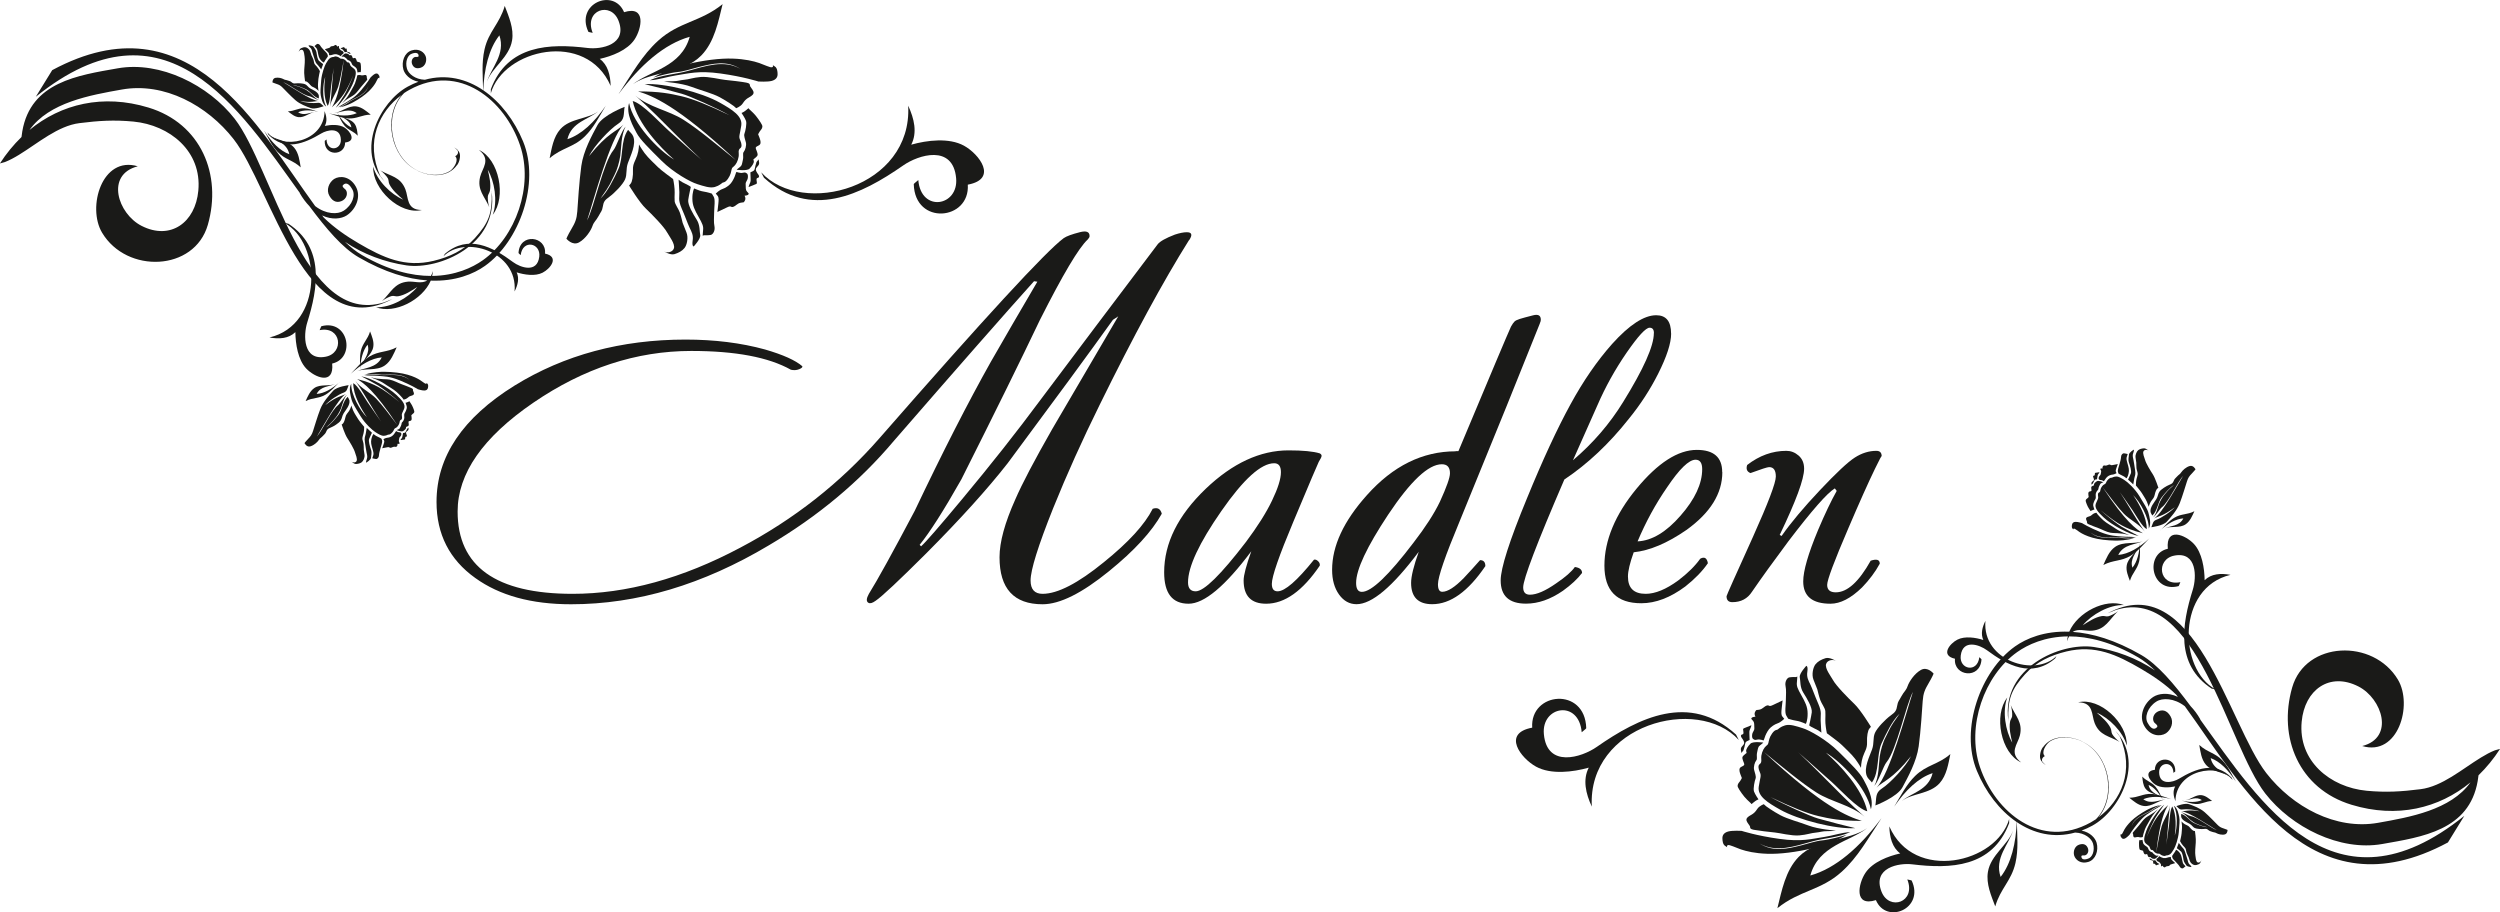 <svg width="211" height="77" viewBox="0 0 211 77" fill="none" xmlns="http://www.w3.org/2000/svg">
<g clip-path="url(#clip0_59_655)">
<path fill-rule="evenodd" clip-rule="evenodd" d="M146.75 62.45C143.271 58.652 133.982 61.163 134.349 68.078C133.834 66.974 133.57 65.807 134.091 64.789C132.758 65.166 130.898 65.395 129.639 64.703C128.363 64 126.737 61.895 129.318 61.414C129.124 58.389 133.788 57.937 133.879 61.46C133.902 61.483 133.507 61.781 133.496 61.803C133.261 59.029 130.079 59.59 130.303 61.964C130.566 64.852 133.49 63.931 134.766 63.039C138.315 60.568 142.607 58.435 146.521 61.998L146.75 62.444V62.45Z" fill="#1A1A18"/>
<path fill-rule="evenodd" clip-rule="evenodd" d="M169.584 69.096C168.531 72.859 161.515 74.483 159.46 69.748C159.483 70.663 159.701 71.532 160.382 72.03C159.369 72.253 158.053 72.756 157.446 73.665C156.828 74.586 156.45 76.565 158.327 75.97C159.203 78.052 162.459 76.697 161.343 74.317C161.349 74.295 160.988 74.237 160.977 74.226C161.744 76.153 159.443 76.914 158.797 75.25C158.013 73.231 160.262 72.808 161.406 72.951C164.588 73.34 168.153 73.237 169.573 69.473V69.096H169.584Z" fill="#1A1A18"/>
<path fill-rule="evenodd" clip-rule="evenodd" d="M186.993 58.183C183.857 56.502 183.696 49.593 188.258 48.517C187.439 48.369 186.638 48.414 186.071 48.969C186.06 47.974 185.854 46.642 185.162 45.904C184.458 45.154 182.781 44.434 182.964 46.316C180.967 46.762 181.568 50.084 183.874 49.467C183.891 49.478 184.011 49.147 184.023 49.135C182.18 49.507 181.928 47.196 183.513 46.893C185.436 46.521 185.402 48.718 185.07 49.776C184.149 52.71 183.593 56.09 186.655 58.114L186.987 58.189L186.993 58.183Z" fill="#1A1A18"/>
<path fill-rule="evenodd" clip-rule="evenodd" d="M181.419 45.423C180.869 45.995 180.44 46.527 179.828 46.904C179.032 47.391 178.357 47.242 177.522 47.688C177.762 47.156 178.002 46.516 178.512 46.161C179.227 45.658 180.223 45.966 180.904 45.652C180.263 45.984 179.233 45.904 178.781 46.836C179.645 46.767 180.555 46.224 181.419 45.429V45.423Z" fill="#1A1A18"/>
<path fill-rule="evenodd" clip-rule="evenodd" d="M180.6 45.778C180.606 46.361 180.658 46.864 180.543 47.385C180.383 48.066 179.965 48.346 179.765 49.026C179.616 48.626 179.416 48.174 179.496 47.717C179.605 47.076 180.268 46.699 180.457 46.167C180.303 46.681 179.736 47.196 179.977 47.911C180.383 47.414 180.572 46.647 180.606 45.778H180.6Z" fill="#1A1A18"/>
<path d="M185.305 39.618C185.305 39.618 185.127 39.241 184.812 39.332C184.498 39.418 184.206 39.698 184.091 39.87C183.983 40.041 183.897 40.047 183.737 40.224C183.576 40.407 183.548 40.385 183.468 40.573C183.387 40.756 183.347 40.819 183.096 40.916C182.844 41.014 182.409 41.288 182.266 41.483C182.123 41.677 182.14 41.906 181.985 42.14C181.808 42.415 181.453 42.821 181.505 43.187C181.522 43.319 181.608 43.404 181.653 43.513C182.088 43.136 182.106 42.404 182.449 41.974C182.729 41.626 183.101 41.157 183.485 40.934C182.884 41.443 182.912 41.5 182.672 41.763C182.512 41.946 182.334 42.266 182.231 42.506C182.128 42.764 182.003 43.376 181.722 43.667C181.928 43.553 182.294 42.935 182.466 42.81C182.998 42.421 183.851 40.596 184.257 40.156C183.754 40.974 182.5 43.319 181.796 43.77C182.157 43.547 182.512 43.61 183.548 42.815C183.221 43.199 182.409 43.725 182.014 43.862C181.682 43.976 181.705 44.211 181.573 44.497C181.573 44.497 182.563 44.382 182.884 44.022C183.21 43.662 183.725 43.096 183.965 42.484C184.206 41.872 184.475 40.945 184.578 40.636C184.675 40.322 184.778 40.184 184.996 39.961C185.213 39.738 185.299 39.612 185.299 39.612L185.305 39.618Z" fill="#1A1A18"/>
<path d="M181.356 44.611C181.39 43.713 180.612 42.346 180.034 41.786C180.497 42.443 181.201 43.667 181.184 44.663C180.795 44.457 180.24 43.433 179.988 43.067C179.662 42.598 178.918 41.511 178.575 41.059C178.288 40.682 178.42 40.876 178.203 40.533C179.147 41.723 180.125 43.605 181.012 44.863C180.572 44.234 179.765 43.89 179.244 43.347C178.706 42.781 178.094 41.946 177.459 41.117C179.399 44.062 180.314 44.674 180.858 45.006C179.954 44.783 179.53 44.577 179.09 44.348C178.649 44.119 178.019 43.667 177.281 43.055C177.785 43.524 178.758 44.279 179.055 44.451C179.536 44.725 180.143 45.057 180.509 45.24C179.685 45.092 178.22 44.308 177.55 43.673C177.115 43.261 176.738 42.878 176.892 42.501C177.047 42.117 177.115 42.089 177.081 41.9C177.047 41.723 177.075 41.603 177.144 41.574C177.213 41.54 177.253 41.523 177.275 41.357C177.298 41.191 177.424 41.008 177.533 40.922C177.642 40.842 177.676 40.871 177.728 40.779C177.773 40.688 177.813 40.562 177.974 40.425C178.134 40.287 178.203 40.327 178.248 40.316C178.294 40.299 178.391 40.23 178.603 40.219C178.815 40.207 179.061 40.367 179.307 40.522C179.565 40.676 180.188 41.248 180.566 41.871C180.95 42.495 181.259 42.981 181.333 43.301C181.402 43.576 181.596 44.188 181.356 44.611Z" fill="#1A1A18"/>
<path d="M176.938 43.273C176.938 43.273 176.749 43.296 176.629 43.398C176.514 43.502 176.446 43.553 176.303 43.593C176.16 43.633 176.051 43.679 176.062 43.793C176.074 43.908 176.16 44.022 176.148 44.085C176.137 44.148 176.148 44.176 176.274 44.245C176.406 44.308 176.949 44.52 177.132 44.582C177.31 44.64 177.791 44.903 178.117 44.96C178.449 45.011 178.632 44.983 178.826 45.011C179.021 45.046 179.107 45.017 179.336 45.074C179.565 45.132 179.691 45.143 179.691 45.143C179.691 45.143 178.969 44.897 178.603 44.645C178.237 44.388 177.802 44.165 177.522 43.913C177.241 43.662 177.024 43.398 177.024 43.398L176.944 43.284L176.938 43.273Z" fill="#1A1A18"/>
<path d="M175.753 44.159C175.753 44.159 175.381 44.039 175.192 44.045C175.004 44.045 174.912 44.136 174.883 44.262C174.855 44.382 174.843 44.531 174.918 44.611L174.992 44.691C174.992 44.691 174.975 44.605 175.049 44.611C175.124 44.611 175.324 44.783 175.536 44.92C175.747 45.057 176.091 45.234 176.589 45.377C177.11 45.532 177.831 45.618 178.592 45.629C178.821 45.629 179.525 45.606 180.103 45.423C179.931 45.44 179.301 45.446 179.032 45.4C178.758 45.355 178.397 45.389 178.1 45.389C177.493 45.389 176.863 45.389 176.377 44.874C176.966 45.44 177.791 45.36 178.603 45.343C179.175 45.332 179.696 45.463 180.274 45.355C179.914 45.28 179.507 45.32 179.135 45.286C178.597 45.234 178.157 45.263 177.247 44.897C176.331 44.525 175.753 44.171 175.753 44.171V44.159Z" fill="#1A1A18"/>
<path d="M177.527 40.699C177.527 40.699 177.115 40.527 176.984 40.613C176.852 40.693 176.732 40.808 176.732 40.888V40.962C176.732 40.962 176.697 40.968 176.6 41.019C176.503 41.071 176.497 41.094 176.503 41.208C176.503 41.322 176.549 41.397 176.503 41.437C176.463 41.477 176.354 41.46 176.297 41.517C176.245 41.58 176.245 41.694 176.263 41.797C176.28 41.906 176.285 41.946 176.285 41.946C176.285 41.946 176.217 42.032 176.154 42.077C176.091 42.123 176.016 42.18 176.034 42.289C176.051 42.398 176.194 42.764 176.297 42.907C176.4 43.05 176.44 43.135 176.44 43.135C176.44 43.135 176.635 43.032 176.703 43.021L176.772 43.01C176.772 43.01 176.675 42.764 176.663 42.638C176.646 42.506 176.795 42.197 176.852 42.117C176.909 42.037 176.875 41.877 176.875 41.74C176.875 41.603 176.978 41.425 177.052 41.368C177.127 41.311 177.087 41.202 177.167 41.042C177.247 40.882 177.258 40.813 177.361 40.773C177.47 40.733 177.522 40.693 177.522 40.693L177.527 40.699Z" fill="#1A1A18"/>
<path d="M181.367 38.068C181.367 38.068 181.138 37.828 180.95 37.839C180.761 37.851 180.606 37.891 180.475 37.988C180.343 38.085 180.206 38.383 180.24 38.611C180.274 38.846 180.303 39.052 180.303 39.052C180.303 39.052 180.303 39.372 180.32 39.526C180.337 39.681 180.44 39.904 180.423 40.03C180.406 40.156 180.377 40.23 180.331 40.396C180.286 40.562 180.263 40.842 180.269 40.974C180.269 40.974 180.698 41.483 180.778 41.626C180.858 41.769 181.093 42.1 181.201 42.358C181.31 42.615 181.35 42.775 181.35 42.775C181.35 42.775 181.407 42.546 181.533 42.335C181.659 42.129 181.802 42.043 181.854 41.78C181.905 41.517 182.003 41.294 182.083 41.231L182.168 41.168C182.168 41.168 181.905 40.35 181.699 40.035C181.493 39.721 181.115 39.097 181.041 38.806C180.995 38.64 180.812 38.257 180.915 38.08C181.007 37.925 181.253 37.942 181.367 38.062V38.068Z" fill="#1A1A18"/>
<path d="M180.074 37.954C180.074 37.954 179.691 38.2 179.685 38.365C179.685 38.526 179.588 38.777 179.685 39.046C179.776 39.315 179.919 39.761 179.845 39.956C179.771 40.15 179.61 40.47 179.61 40.47C179.61 40.47 179.616 40.505 179.794 40.648C179.971 40.791 180.045 40.894 180.045 40.894C180.045 40.894 180.091 40.602 180.137 40.367C180.183 40.133 180.269 40.064 180.2 39.664C180.131 39.258 180.103 38.977 180.057 38.777C180.011 38.571 179.965 38.428 180.057 38.2C180.148 37.971 180.074 37.948 180.074 37.948V37.954Z" fill="#1A1A18"/>
<path d="M179.542 38.314C179.542 38.314 179.347 38.263 179.25 38.257C179.153 38.257 179.015 38.388 179.015 38.571C179.009 38.754 178.947 38.943 178.889 39.16C178.832 39.384 178.712 39.669 178.752 39.818L178.798 39.967C178.798 39.967 178.969 40.076 179.107 40.133C179.244 40.19 179.324 40.247 179.399 40.31L179.479 40.367C179.479 40.367 179.588 40.247 179.65 39.961C179.719 39.669 179.662 39.458 179.565 39.132C179.473 38.806 179.45 38.697 179.507 38.537C179.57 38.371 179.576 38.308 179.576 38.308L179.53 38.325L179.542 38.314Z" fill="#1A1A18"/>
<path d="M178.746 39.155C178.746 39.155 178.672 39.349 178.632 39.481C178.592 39.612 178.535 39.732 178.586 39.83L178.638 39.933C178.638 39.933 178.46 40.041 178.317 40.053C178.168 40.064 178.002 40.127 177.905 40.201C177.802 40.276 177.682 40.43 177.653 40.493C177.619 40.556 177.567 40.619 177.567 40.619C177.567 40.619 177.413 40.51 177.304 40.516C177.19 40.516 177.172 40.47 177.172 40.47C177.172 40.47 177.092 40.436 177.138 40.287C177.184 40.133 177.287 40.139 177.304 40.001C177.321 39.864 177.367 39.795 177.316 39.692L177.264 39.595C177.264 39.595 177.27 39.532 177.367 39.538H177.464C177.464 39.538 177.413 39.441 177.493 39.343C177.579 39.241 177.579 39.298 177.71 39.298C177.842 39.298 177.939 39.206 178.048 39.206C178.163 39.206 178.088 39.292 178.311 39.252C178.529 39.206 178.746 39.166 178.746 39.166V39.155Z" fill="#1A1A18"/>
<path d="M177.161 39.858C177.161 39.858 176.932 39.892 176.863 39.904C176.795 39.915 176.812 39.944 176.806 40.007C176.795 40.075 176.806 40.144 176.726 40.144C176.652 40.144 176.64 40.213 176.675 40.287C176.709 40.361 176.766 40.499 176.697 40.567C176.629 40.636 176.526 40.653 176.52 40.779V40.905L176.612 40.83C176.612 40.83 176.623 40.842 176.697 40.682C176.778 40.522 176.772 40.487 176.875 40.47L176.978 40.453C176.978 40.453 177.007 40.356 177.029 40.196C177.052 40.041 177.087 40.03 177.144 39.95L177.201 39.864H177.155L177.161 39.858Z" fill="#1A1A18"/>
<path fill-rule="evenodd" clip-rule="evenodd" d="M182.352 44.748C182.758 44.337 183.078 43.953 183.525 43.69C184.109 43.341 184.595 43.462 185.207 43.147C185.03 43.53 184.847 43.993 184.469 44.251C183.948 44.605 183.221 44.371 182.718 44.594C183.187 44.359 183.937 44.428 184.274 43.753C183.645 43.793 182.975 44.176 182.34 44.748H182.352Z" fill="#1A1A18"/>
<path fill-rule="evenodd" clip-rule="evenodd" d="M170.219 69.244C170.248 70.554 170.368 71.675 170.105 72.836C169.761 74.352 168.829 74.992 168.399 76.502C168.067 75.616 167.61 74.603 167.781 73.585C168.016 72.156 169.487 71.298 169.899 70.108C169.555 71.263 168.308 72.413 168.851 74.014C169.739 72.888 170.156 71.177 170.219 69.244Z" fill="#1A1A18"/>
<path d="M163.197 56.856C163.197 56.856 162.694 56.227 162.127 56.542C161.566 56.856 161.131 57.537 161 57.914C160.868 58.297 160.708 58.343 160.479 58.767C160.256 59.19 160.193 59.167 160.124 59.556C160.056 59.945 159.998 60.088 159.569 60.391C159.14 60.7 158.425 61.432 158.241 61.866C158.058 62.301 158.19 62.73 158.001 63.251C157.784 63.862 157.291 64.806 157.555 65.487C157.646 65.727 157.847 65.853 157.99 66.042C158.653 65.115 158.362 63.702 158.814 62.719C159.191 61.912 159.689 60.848 160.325 60.236C159.415 61.5 159.478 61.598 159.146 62.221C158.917 62.644 158.722 63.342 158.648 63.857C158.568 64.4 158.591 65.635 158.19 66.322C158.533 66.001 158.957 64.646 159.226 64.326C160.067 63.331 160.88 59.43 161.452 58.395C160.857 60.196 159.518 65.292 158.373 66.488C158.962 65.887 159.672 65.841 161.292 63.817C160.84 64.709 159.529 66.105 158.831 66.551C158.241 66.928 158.39 67.363 158.281 67.98C158.281 67.98 160.118 67.288 160.571 66.442C161.028 65.596 161.761 64.274 161.938 62.987C162.116 61.701 162.23 59.807 162.276 59.161C162.322 58.515 162.459 58.2 162.774 57.668C163.089 57.136 163.197 56.856 163.197 56.856Z" fill="#1A1A18"/>
<path d="M157.904 68.301C157.566 66.562 155.46 64.331 154.11 63.531C155.294 64.572 157.188 66.562 157.6 68.472C156.771 68.272 155.248 66.579 154.596 66.001C153.76 65.264 151.861 63.542 150.996 62.844C150.281 62.261 150.624 62.57 150.052 62.015C152.404 63.84 155.117 66.968 157.377 68.936C156.244 67.946 154.55 67.683 153.308 66.888C152.021 66.064 150.47 64.76 148.896 63.485C153.926 68.175 155.952 68.907 157.143 69.284C155.317 69.284 154.419 69.096 153.463 68.873C152.519 68.655 151.111 68.083 149.428 67.271C150.601 67.923 152.799 68.901 153.451 69.084C154.499 69.382 155.809 69.713 156.588 69.896C154.945 70.005 151.798 69.216 150.224 68.323C149.205 67.746 148.312 67.203 148.438 66.396C148.558 65.595 148.679 65.498 148.53 65.172C148.381 64.84 148.381 64.606 148.501 64.509C148.616 64.411 148.684 64.354 148.65 64.028C148.621 63.708 148.776 63.285 148.948 63.079C149.119 62.867 149.205 62.907 149.251 62.707C149.297 62.513 149.32 62.249 149.56 61.912C149.8 61.569 149.949 61.62 150.029 61.575C150.109 61.523 150.258 61.34 150.664 61.22C151.071 61.1 151.603 61.289 152.152 61.46C152.707 61.626 154.155 62.427 155.168 63.433C156.181 64.44 156.988 65.224 157.28 65.796C157.532 66.287 158.184 67.368 157.91 68.289L157.904 68.301Z" fill="#1A1A18"/>
<path d="M148.856 67.877C148.856 67.877 148.495 68.009 148.324 68.261C148.152 68.518 148.043 68.644 147.78 68.787C147.523 68.93 147.339 69.067 147.414 69.284C147.488 69.496 147.7 69.668 147.706 69.793C147.717 69.919 147.74 69.977 148.015 70.034C148.289 70.091 149.428 70.234 149.8 70.263C150.172 70.291 151.202 70.566 151.86 70.508C152.519 70.451 152.851 70.303 153.24 70.274C153.629 70.24 153.772 70.148 154.241 70.148C154.705 70.148 154.957 70.108 154.957 70.108C154.957 70.108 153.469 69.994 152.65 69.679C151.832 69.37 150.899 69.141 150.252 68.798C149.606 68.45 149.068 68.055 149.068 68.055L148.862 67.872L148.856 67.877Z" fill="#1A1A18"/>
<path d="M146.996 70.125C146.996 70.125 146.229 70.079 145.869 70.177C145.508 70.274 145.371 70.486 145.371 70.737C145.371 70.983 145.411 71.269 145.594 71.389L145.777 71.509C145.777 71.509 145.697 71.355 145.852 71.326C146 71.292 146.452 71.521 146.922 71.687C147.391 71.847 148.129 72.024 149.142 72.058C150.207 72.098 151.626 71.921 153.074 71.572C153.514 71.469 154.848 71.08 155.866 70.457C155.54 70.566 154.35 70.88 153.818 70.926C153.268 70.972 152.593 71.206 152.026 71.349C150.87 71.635 149.669 71.938 148.507 71.189C149.886 71.984 151.426 71.441 152.971 71.012C154.058 70.709 155.117 70.709 156.164 70.228C155.437 70.263 154.682 70.531 153.961 70.64C152.908 70.794 152.084 71.069 150.172 70.8C148.261 70.537 146.99 70.125 146.99 70.125H146.996Z" fill="#1A1A18"/>
<path d="M148.822 62.673C148.822 62.673 147.963 62.547 147.74 62.764C147.517 62.987 147.345 63.256 147.38 63.405L147.414 63.554C147.414 63.554 147.351 63.582 147.191 63.731C147.03 63.88 147.03 63.925 147.093 64.143C147.156 64.36 147.259 64.48 147.196 64.578C147.133 64.675 146.916 64.698 146.842 64.835C146.767 64.972 146.83 65.195 146.905 65.39C146.985 65.584 147.013 65.664 147.013 65.664C147.013 65.664 146.922 65.859 146.819 65.984C146.721 66.105 146.601 66.248 146.681 66.442C146.761 66.636 147.202 67.271 147.46 67.5C147.717 67.723 147.832 67.866 147.832 67.866C147.832 67.866 148.164 67.575 148.289 67.523L148.415 67.466C148.415 67.466 148.123 67.043 148.038 66.802C147.952 66.562 148.095 65.899 148.169 65.716C148.238 65.533 148.112 65.247 148.049 64.984C147.98 64.721 148.106 64.326 148.226 64.183C148.347 64.04 148.227 63.845 148.301 63.502C148.381 63.159 148.37 63.028 148.558 62.896C148.742 62.77 148.822 62.673 148.822 62.673Z" fill="#1A1A18"/>
<path d="M154.974 55.792C154.974 55.792 154.424 55.438 154.069 55.552C153.709 55.667 153.434 55.815 153.228 56.067C153.022 56.319 152.885 56.942 153.062 57.377C153.24 57.806 153.383 58.189 153.383 58.189C153.383 58.189 153.526 58.801 153.635 59.093C153.738 59.379 154.035 59.762 154.058 60.013C154.075 60.265 154.064 60.419 154.058 60.757C154.047 61.094 154.132 61.643 154.19 61.889C154.19 61.889 155.237 62.65 155.46 62.885C155.683 63.119 156.279 63.645 156.599 64.08C156.919 64.52 157.068 64.806 157.068 64.806C157.068 64.806 157.068 64.337 157.223 63.88C157.372 63.422 157.6 63.188 157.578 62.661C157.555 62.135 157.641 61.661 157.772 61.5L157.904 61.34C157.904 61.34 157.034 59.905 156.496 59.401C155.964 58.892 154.962 57.88 154.688 57.371C154.522 57.068 154.007 56.422 154.121 56.044C154.23 55.701 154.71 55.615 154.985 55.798L154.974 55.792Z" fill="#1A1A18"/>
<path d="M152.456 56.193C152.456 56.193 151.838 56.851 151.901 57.159C151.969 57.468 151.901 57.989 152.198 58.458C152.496 58.927 152.971 59.716 152.913 60.128C152.856 60.534 152.696 61.22 152.696 61.22C152.696 61.22 152.725 61.283 153.131 61.478C153.537 61.666 153.726 61.832 153.726 61.832C153.726 61.832 153.68 61.255 153.663 60.785C153.646 60.316 153.783 60.151 153.469 59.413C153.148 58.681 152.976 58.155 152.799 57.783C152.622 57.417 152.467 57.159 152.541 56.685C152.61 56.21 152.456 56.199 152.456 56.199V56.193Z" fill="#1A1A18"/>
<path d="M151.597 57.142C151.597 57.142 151.208 57.131 151.014 57.171C150.819 57.211 150.63 57.543 150.699 57.892C150.773 58.246 150.733 58.629 150.727 59.081C150.722 59.533 150.613 60.145 150.767 60.402L150.922 60.66C150.922 60.66 151.3 60.785 151.586 60.826C151.872 60.871 152.049 60.946 152.232 61.02L152.416 61.094C152.416 61.094 152.57 60.814 152.564 60.231C152.564 59.647 152.358 59.258 152.032 58.681C151.706 58.103 151.62 57.909 151.66 57.566C151.7 57.228 151.689 57.091 151.689 57.091L151.609 57.142H151.597Z" fill="#1A1A18"/>
<path d="M150.453 59.127C150.453 59.127 150.395 59.533 150.373 59.807C150.35 60.076 150.304 60.328 150.447 60.494L150.59 60.665C150.59 60.665 150.31 60.957 150.035 61.048C149.76 61.14 149.474 61.34 149.314 61.535C149.154 61.729 148.988 62.078 148.953 62.215C148.919 62.352 148.845 62.495 148.845 62.495C148.845 62.495 148.507 62.364 148.295 62.427C148.083 62.49 148.02 62.398 148.02 62.398C148.02 62.398 147.855 62.375 147.877 62.055C147.895 61.741 148.089 61.7 148.066 61.432C148.043 61.169 148.095 61.003 147.952 60.837L147.809 60.671C147.809 60.671 147.797 60.551 147.98 60.517L148.164 60.482C148.164 60.482 148.02 60.316 148.129 60.082C148.238 59.847 148.272 59.956 148.524 59.888C148.782 59.825 148.913 59.607 149.131 59.544C149.342 59.481 149.251 59.693 149.646 59.499C150.041 59.31 150.441 59.121 150.441 59.121L150.453 59.127Z" fill="#1A1A18"/>
<path d="M147.751 61.237C147.751 61.237 147.328 61.403 147.202 61.46C147.076 61.517 147.122 61.557 147.133 61.689C147.145 61.821 147.196 61.952 147.048 61.986C146.899 62.021 146.91 62.158 147.008 62.284C147.105 62.41 147.271 62.644 147.179 62.81C147.082 62.976 146.893 63.056 146.933 63.302L146.973 63.548L147.128 63.353C147.128 63.353 147.151 63.376 147.236 63.033C147.317 62.69 147.288 62.627 147.477 62.541L147.666 62.455C147.666 62.455 147.666 62.255 147.648 61.941C147.626 61.626 147.689 61.603 147.757 61.414L147.826 61.231H147.74L147.751 61.237Z" fill="#1A1A18"/>
<path fill-rule="evenodd" clip-rule="evenodd" d="M159.867 68.083C160.456 67.105 160.897 66.219 161.635 65.492C162.596 64.549 163.581 64.537 164.611 63.645C164.439 64.469 164.302 65.435 163.701 66.104C162.86 67.037 161.372 66.939 160.513 67.603C161.303 66.922 162.768 66.705 163.112 65.252C161.933 65.635 160.822 66.688 159.867 68.083Z" fill="#1A1A18"/>
<path fill-rule="evenodd" clip-rule="evenodd" d="M158.779 69.084C157.652 70.783 156.811 72.333 155.449 73.568C153.669 75.181 151.906 75.124 150.012 76.651C150.373 75.198 150.687 73.477 151.803 72.327C153.371 70.72 156.015 71.012 157.589 69.891C156.13 71.04 153.503 71.332 152.788 73.894C154.922 73.299 156.971 71.504 158.768 69.09L158.779 69.084Z" fill="#1A1A18"/>
<path fill-rule="evenodd" clip-rule="evenodd" d="M183.239 67.443C182.649 67.254 182.163 67.043 181.602 67.008C180.875 66.968 180.452 67.329 179.713 67.329C180.068 67.609 180.463 67.969 180.944 68.026C181.619 68.106 182.209 67.517 182.798 67.477C182.231 67.489 181.539 67.935 180.892 67.454C181.522 67.18 182.352 67.208 183.233 67.443H183.239Z" fill="#1A1A18"/>
<path fill-rule="evenodd" clip-rule="evenodd" d="M182.54 67.506C182.34 67.094 182.197 66.722 181.928 66.402C181.579 65.99 181.184 65.944 180.806 65.544C180.847 65.881 180.864 66.27 181.081 66.562C181.384 66.968 181.98 66.985 182.3 67.288C182.008 66.985 181.43 66.842 181.344 66.247C181.802 66.448 182.209 66.911 182.54 67.506Z" fill="#1A1A18"/>
<path d="M188.006 70.045C188.006 70.045 188.011 70.371 187.765 70.428C187.514 70.486 187.21 70.4 187.073 70.32C186.936 70.24 186.878 70.268 186.701 70.205C186.524 70.137 186.512 70.16 186.392 70.062C186.272 69.965 186.22 69.937 186.014 69.965C185.802 69.988 185.402 69.965 185.236 69.885C185.07 69.805 185.001 69.639 184.807 69.531C184.584 69.405 184.194 69.256 184.103 68.981C184.068 68.884 184.103 68.793 184.091 68.695C184.526 68.798 184.801 69.302 185.19 69.473C185.511 69.616 185.934 69.799 186.283 69.811C185.682 69.679 185.682 69.633 185.419 69.536C185.242 69.473 185.007 69.313 184.847 69.182C184.681 69.039 184.377 68.661 184.08 68.564C184.263 68.564 184.738 68.861 184.904 68.884C185.413 68.953 186.655 69.908 187.096 70.068C186.455 69.691 184.749 68.512 184.097 68.467C184.429 68.49 184.652 68.306 185.659 68.472C185.293 68.329 184.538 68.266 184.217 68.318C183.943 68.364 183.874 68.192 183.685 68.038C183.685 68.038 184.418 67.746 184.772 67.878C185.127 68.009 185.682 68.204 186.071 68.547C186.455 68.884 186.97 69.427 187.153 69.611C187.33 69.794 187.456 69.851 187.685 69.925C187.92 69.999 188.023 70.057 188.023 70.057L188.006 70.045Z" fill="#1A1A18"/>
<path d="M183.479 68.037C183.822 68.655 183.759 69.902 183.553 70.514C183.645 69.879 183.708 68.758 183.342 68.066C183.141 68.352 183.118 69.279 183.067 69.633C183.004 70.085 182.872 71.126 182.787 71.566C182.718 71.938 182.746 71.749 182.712 72.075C182.953 70.88 182.975 69.199 183.153 67.986C183.067 68.592 182.621 69.136 182.449 69.713C182.272 70.314 182.14 71.132 181.985 71.95C182.306 69.159 182.729 68.381 182.993 67.946C182.437 68.444 182.214 68.747 181.985 69.073C181.756 69.399 181.476 69.954 181.178 70.657C181.362 70.142 181.779 69.244 181.928 69.01C182.168 68.632 182.478 68.175 182.666 67.906C182.146 68.323 181.396 69.422 181.15 70.119C180.99 70.571 180.864 70.977 181.104 71.189C181.344 71.395 181.407 71.395 181.447 71.532C181.487 71.675 181.545 71.744 181.608 71.738C181.665 71.738 181.699 71.738 181.774 71.841C181.848 71.944 182.003 72.035 182.106 72.047C182.209 72.064 182.226 72.03 182.289 72.075C182.352 72.121 182.426 72.195 182.586 72.23C182.746 72.27 182.781 72.213 182.815 72.201C182.85 72.195 182.947 72.207 183.096 72.133C183.25 72.058 183.359 71.858 183.485 71.652C183.605 71.452 183.84 70.811 183.891 70.234C183.937 69.656 183.983 69.199 183.925 68.941C183.874 68.724 183.799 68.221 183.479 68.015V68.037Z" fill="#1A1A18"/>
<path d="M180.858 70.64C180.858 70.64 180.715 70.697 180.6 70.669C180.486 70.64 180.417 70.629 180.303 70.657C180.188 70.686 180.097 70.697 180.063 70.606C180.028 70.52 180.051 70.411 180.022 70.371C179.994 70.331 179.982 70.308 180.057 70.217C180.125 70.125 180.434 69.771 180.537 69.656C180.64 69.548 180.881 69.182 181.093 69.021C181.304 68.861 181.447 68.81 181.568 68.718C181.693 68.621 181.762 68.61 181.9 68.484C182.037 68.358 182.123 68.301 182.123 68.301C182.123 68.301 181.705 68.741 181.533 69.061C181.367 69.382 181.144 69.702 181.035 69.982C180.927 70.263 180.869 70.531 180.869 70.531L180.852 70.646L180.858 70.64Z" fill="#1A1A18"/>
<path d="M179.719 70.468C179.719 70.468 179.502 70.691 179.364 70.76C179.233 70.829 179.135 70.8 179.072 70.726C179.009 70.651 178.947 70.554 178.975 70.468L178.998 70.382C178.998 70.382 179.015 70.451 179.067 70.417C179.118 70.388 179.198 70.194 179.296 70.016C179.399 69.839 179.576 69.588 179.874 69.296C180.183 68.993 180.658 68.661 181.184 68.369C181.344 68.278 181.848 68.032 182.312 67.946C182.186 68.003 181.745 68.232 181.573 68.364C181.396 68.501 181.133 68.615 180.927 68.724C180.503 68.953 180.062 69.193 179.902 69.736C180.114 69.118 180.721 68.861 181.299 68.569C181.705 68.364 182.02 68.072 182.46 67.935C182.231 68.123 181.934 68.249 181.688 68.415C181.333 68.655 181.012 68.798 180.503 69.404C179.994 70.005 179.713 70.48 179.713 70.48L179.719 70.468Z" fill="#1A1A18"/>
<path d="M182.18 72.219C182.18 72.219 181.951 72.493 181.831 72.487C181.705 72.487 181.585 72.447 181.556 72.39L181.528 72.339C181.528 72.339 181.505 72.35 181.419 72.344C181.333 72.344 181.322 72.333 181.281 72.247C181.241 72.167 181.247 72.098 181.201 72.087C181.156 72.076 181.087 72.127 181.03 72.104C180.972 72.081 180.932 72.001 180.909 71.921C180.881 71.841 180.875 71.807 180.875 71.807C180.875 71.807 180.795 71.772 180.732 71.761C180.669 71.749 180.6 71.738 180.572 71.658C180.543 71.578 180.52 71.263 180.532 71.126C180.555 70.989 180.549 70.914 180.549 70.914C180.549 70.914 180.721 70.914 180.778 70.897L180.829 70.88C180.829 70.88 180.847 71.086 180.887 71.183C180.921 71.281 181.133 71.441 181.207 71.475C181.276 71.509 181.31 71.635 181.356 71.727C181.402 71.824 181.539 71.91 181.613 71.921C181.688 71.933 181.699 72.024 181.814 72.104C181.928 72.184 181.957 72.23 182.043 72.219C182.134 72.207 182.18 72.219 182.18 72.219Z" fill="#1A1A18"/>
<path d="M185.797 72.613C185.797 72.613 185.722 72.871 185.585 72.933C185.448 72.996 185.327 73.031 185.202 73.008C185.076 72.991 184.875 72.836 184.818 72.659C184.761 72.482 184.709 72.327 184.709 72.327C184.709 72.327 184.595 72.104 184.555 71.99C184.509 71.875 184.503 71.675 184.446 71.595C184.389 71.515 184.343 71.469 184.252 71.372C184.16 71.275 184.046 71.086 184 70.995C184 70.995 184.12 70.48 184.126 70.348C184.131 70.217 184.177 69.896 184.16 69.673C184.143 69.456 184.114 69.325 184.114 69.325C184.114 69.325 184.234 69.462 184.4 69.565C184.561 69.662 184.692 69.668 184.818 69.834C184.95 69.999 185.093 70.12 185.173 70.131L185.253 70.142C185.253 70.142 185.356 70.811 185.322 71.115C185.293 71.412 185.247 71.995 185.293 72.224C185.322 72.362 185.327 72.699 185.465 72.779C185.585 72.853 185.751 72.745 185.791 72.619L185.797 72.613Z" fill="#1A1A18"/>
<path d="M184.938 73.179C184.938 73.179 184.584 73.151 184.526 73.036C184.469 72.922 184.315 72.785 184.286 72.562C184.257 72.339 184.194 71.973 184.074 71.864C183.954 71.755 183.731 71.595 183.731 71.595C183.731 71.595 183.725 71.567 183.794 71.401C183.868 71.235 183.885 71.132 183.885 71.132C183.885 71.132 184.017 71.321 184.137 71.464C184.252 71.612 184.337 71.624 184.429 71.933C184.521 72.241 184.601 72.447 184.641 72.607C184.681 72.768 184.698 72.888 184.847 73.008C184.99 73.134 184.944 73.179 184.944 73.179H184.938Z" fill="#1A1A18"/>
<path d="M184.435 73.128C184.435 73.128 184.32 73.236 184.252 73.282C184.183 73.322 184.04 73.276 183.971 73.151C183.902 73.025 183.794 72.916 183.674 72.785C183.553 72.653 183.365 72.493 183.347 72.373L183.324 72.253C183.324 72.253 183.405 72.11 183.479 72.018C183.553 71.927 183.588 71.852 183.628 71.784L183.662 71.715C183.662 71.715 183.782 71.755 183.931 71.932C184.08 72.11 184.12 72.281 184.166 72.544C184.217 72.808 184.24 72.888 184.337 72.985C184.435 73.076 184.469 73.122 184.469 73.122H184.429L184.435 73.128Z" fill="#1A1A18"/>
<path d="M183.582 72.842C183.582 72.842 183.462 72.733 183.382 72.659C183.307 72.585 183.227 72.522 183.227 72.43V72.339C183.227 72.339 183.067 72.327 182.964 72.373C182.855 72.419 182.718 72.436 182.621 72.424C182.523 72.407 182.38 72.35 182.334 72.316C182.289 72.281 182.231 72.258 182.231 72.258C182.231 72.258 182.163 72.39 182.083 72.43C182.003 72.47 182.008 72.516 182.008 72.516C182.008 72.516 181.962 72.567 182.054 72.659C182.14 72.75 182.209 72.705 182.271 72.796C182.334 72.882 182.392 72.916 182.392 73.008V73.099C182.392 73.099 182.415 73.139 182.483 73.099L182.546 73.059C182.546 73.059 182.546 73.151 182.638 73.191C182.729 73.231 182.712 73.191 182.809 73.139C182.901 73.088 182.998 73.117 183.078 73.076C183.159 73.036 183.078 73.002 183.244 72.951C183.41 72.899 183.582 72.848 183.582 72.848V72.842Z" fill="#1A1A18"/>
<path d="M182.226 72.945C182.226 72.945 182.054 73.008 182.003 73.025C181.951 73.042 181.951 73.019 181.922 72.973C181.888 72.933 181.871 72.876 181.819 72.905C181.768 72.933 181.734 72.893 181.734 72.825C181.734 72.762 181.722 72.642 181.653 72.619C181.579 72.596 181.505 72.619 181.453 72.539L181.402 72.453L181.499 72.47C181.499 72.47 181.499 72.459 181.613 72.539C181.728 72.619 181.734 72.647 181.814 72.619L181.894 72.596C181.894 72.596 181.945 72.653 182.02 72.756C182.094 72.859 182.117 72.847 182.186 72.882L182.254 72.922L182.226 72.945Z" fill="#1A1A18"/>
<path fill-rule="evenodd" clip-rule="evenodd" d="M184.131 67.563C184.561 67.695 184.921 67.843 185.327 67.86C185.86 67.883 186.157 67.615 186.701 67.603C186.438 67.403 186.146 67.145 185.797 67.111C185.305 67.06 184.881 67.494 184.452 67.529C184.864 67.517 185.362 67.186 185.837 67.529C185.379 67.735 184.778 67.723 184.131 67.563Z" fill="#1A1A18"/>
<path fill-rule="evenodd" clip-rule="evenodd" d="M188.429 65.824C187.21 64.297 183.639 65.001 183.605 67.626C183.439 67.197 183.37 66.751 183.588 66.373C183.073 66.482 182.369 66.522 181.911 66.225C181.447 65.927 180.881 65.087 181.871 64.972C181.871 63.822 183.645 63.777 183.593 65.109C183.599 65.115 183.445 65.224 183.439 65.23C183.416 64.177 182.203 64.303 182.231 65.207C182.26 66.305 183.387 66.036 183.891 65.733C185.293 64.892 186.964 64.2 188.355 65.647L188.429 65.824Z" fill="#1A1A18"/>
<path fill-rule="evenodd" clip-rule="evenodd" d="M188.693 65.944C188.315 65.275 188.046 64.675 187.565 64.177C186.947 63.525 186.283 63.496 185.619 62.873C185.717 63.428 185.785 64.08 186.174 64.537C186.718 65.178 187.714 65.144 188.269 65.613C187.754 65.144 186.781 64.961 186.581 63.983C187.359 64.263 188.08 64.995 188.687 65.944H188.693Z" fill="#1A1A18"/>
<path fill-rule="evenodd" clip-rule="evenodd" d="M193.46 58.023C192.246 62.25 194.032 66.579 198.473 67.923C202.307 69.09 205.849 68.226 208.511 66.03C206.851 68.358 203.394 68.97 200.71 69.445C197.134 70.079 193.5 68.1 191.279 65.252C188.092 61.157 185.213 47.82 177.876 51.766L178.586 51.48C185.385 49.364 188 62.867 191.188 66.968C193.402 69.816 197.477 71.87 201.059 71.235C204.436 70.64 208.396 70.079 209.117 65.921L209.186 65.435C209.861 64.778 210.473 64.034 211.006 63.205L210.576 63.325C210.187 63.479 209.792 63.691 209.392 63.937V63.885C209.392 63.885 209.392 63.92 209.392 63.937C207.801 64.909 206.118 66.379 204.293 66.608C202.656 66.814 201.38 66.894 199.737 66.739C196.664 66.442 193.952 64.234 194.261 60.911C194.507 58.223 196.607 56.69 199.051 57.937C201.059 58.961 202.124 62.261 199.371 62.965C202.399 63.868 203.663 59.504 202.387 57.365C200.304 53.871 194.587 54.094 193.46 58.023ZM185.694 60.705H185.705C185.448 60.259 185.173 59.899 184.893 59.607C183.462 57.685 182.1 56.078 180.726 55.283C178.494 53.991 176.56 53.447 174.941 53.333C175.41 53.019 176.039 53.276 176.572 53.23C177.728 53.127 177.991 52.315 178.763 51.583C178.626 51.715 178.111 51.989 177.928 52.018C177.733 52.052 177.607 51.96 177.401 51.995C176.846 52.086 176.297 52.441 175.782 52.778C176.537 51.858 178.037 51.017 179.267 51.068C177.699 50.473 175.347 51.68 174.643 53.316C172.56 53.236 171.02 53.882 170.07 54.557C167.152 56.627 165.401 61.546 166.848 65.058C168.308 68.598 171.535 71.269 175.141 70.268C175.971 70.297 176.531 70.777 176.652 71.2C176.823 71.79 176.6 72.379 176.205 72.481C175.81 72.613 175.69 72.47 175.673 72.327C175.639 72.19 175.77 72.19 175.879 72.196C176.091 72.224 176.325 71.967 176.234 71.635C176.131 71.315 175.885 71.155 175.49 71.286C175.112 71.406 174.963 71.835 175.055 72.196C175.169 72.585 175.633 72.945 176.257 72.745C176.869 72.556 177.138 71.795 176.955 71.132C176.841 70.731 176.423 70.251 175.685 70.102C175.988 69.988 176.291 69.851 176.594 69.685C178.964 68.381 181.012 64.286 178.534 61.678L178.901 62.147C180.206 65.035 178.998 67.603 177.098 68.993C178.672 67.168 178.065 63.742 175.828 62.633H175.816C178.1 63.8 178.655 67.386 176.892 69.147C176.749 69.244 176.606 69.33 176.451 69.416C172.257 71.744 168.394 68.558 167.106 64.732C165.944 61.3 167.472 57.005 170.248 55.037C171.135 54.408 172.583 53.733 174.529 53.711C174.494 53.848 174.466 53.985 174.46 54.122C174.511 53.956 174.569 53.825 174.632 53.711C176.245 53.711 178.197 54.168 180.457 55.478C180.932 55.752 181.407 56.13 181.882 56.587C180.343 55.535 178.489 54.866 176.703 54.603C173.933 54.197 168.897 56.336 169.504 60.814C169.441 59.007 169.75 58.189 170.929 56.891C171.862 55.861 173.075 55.306 174.397 54.986C176.812 54.403 178.637 55.238 180.743 56.473C181.762 57.068 182.798 57.777 183.674 58.635C183.719 58.698 183.771 58.755 183.811 58.818C182.97 58.418 182.191 58.532 181.739 58.818C180.921 59.356 180.497 60.454 180.984 61.277C181.476 62.13 182.317 62.198 182.809 61.889C183.244 61.586 183.49 60.968 183.193 60.459C182.884 59.916 182.46 59.853 182.048 60.093C181.636 60.362 181.642 60.883 181.905 61.06C182.037 61.169 182.168 61.3 182.008 61.414C181.854 61.557 181.59 61.592 181.287 61.054C180.955 60.551 181.259 59.682 181.997 59.213C182.5 58.887 183.496 58.904 184.4 59.607C189.305 66.339 195.033 77.32 206.605 71.103L207.99 68.856C197.008 77.692 190.821 67.832 185.699 60.728L185.694 60.705ZM179.502 62.936C179.576 61.026 177.218 58.829 175.393 59.276C176.72 59.276 176.509 60.334 176.789 61.031C177.218 62.095 178.014 62.107 178.895 62.616C178.735 62.524 178.346 62.118 178.266 61.952C178.18 61.781 178.22 61.632 178.134 61.449C177.888 60.951 177.413 60.534 176.966 60.151C178.002 60.591 179.187 61.758 179.502 62.936ZM172.417 63.067C172.302 63.228 172.228 63.416 172.199 63.605C172.154 63.817 172.165 64.028 172.268 64.2L172.291 64.223C172.348 64.326 172.434 64.417 172.543 64.486C172.554 64.486 172.56 64.497 172.566 64.503C172.566 64.503 172.594 64.514 172.611 64.52L172.663 64.543C172.623 64.526 172.588 64.497 172.554 64.474L172.394 64.314C172.394 64.314 172.382 64.297 172.377 64.291C172.291 64.114 172.371 63.92 172.583 63.817C172.245 63.491 172.68 62.839 172.966 62.61C172.966 62.61 172.955 62.61 172.955 62.616C173.773 62.049 174.952 62.187 175.81 62.616C175.799 62.61 175.788 62.599 175.776 62.593C174.723 62.072 173.201 61.975 172.428 63.067H172.417ZM172.966 62.61C172.978 62.604 172.978 62.61 172.966 62.61V62.61ZM169.498 60.871C169.498 60.871 169.492 60.814 169.487 60.785C169.487 60.825 169.487 60.86 169.487 60.9V60.871H169.498ZM169.83 60.431C169.796 60.625 169.681 60.717 169.647 60.917C169.555 61.466 169.693 62.095 169.836 62.678C169.258 61.689 168.983 60.019 169.412 58.875C168.245 60.356 168.869 63.577 170.585 64.349C169.521 63.531 170.299 62.81 170.477 62.078C170.746 60.963 170.111 60.459 169.704 59.51C169.779 59.682 169.859 60.248 169.824 60.431H169.83Z" fill="#1A1A18"/>
<path fill-rule="evenodd" clip-rule="evenodd" d="M173.573 55.364C171.804 57.171 167.283 55.792 167.57 52.401C167.301 52.933 167.158 53.499 167.392 54.014C166.745 53.808 165.836 53.665 165.206 53.985C164.565 54.311 163.741 55.318 165 55.598C164.857 57.079 167.146 57.377 167.238 55.644C167.249 55.632 167.06 55.478 167.055 55.467C166.894 56.822 165.343 56.502 165.486 55.335C165.658 53.916 167.077 54.42 167.695 54.877C169.401 56.147 171.473 57.262 173.453 55.575L173.573 55.358V55.364Z" fill="#1A1A18"/>
<path fill-rule="evenodd" clip-rule="evenodd" d="M64.25 14.55C67.73 18.348 77.018 15.837 76.651 8.922C77.166 10.026 77.43 11.193 76.909 12.211C78.242 11.833 80.102 11.604 81.361 12.297C82.637 13 84.263 15.105 81.682 15.585C81.876 18.611 77.212 19.063 77.121 15.539C77.098 15.517 77.493 15.219 77.504 15.196C77.739 17.97 80.921 17.41 80.697 15.036C80.434 12.148 77.51 13.069 76.234 13.961C72.685 16.432 68.393 18.565 64.479 15.002L64.25 14.556V14.55Z" fill="#1A1A18"/>
<path fill-rule="evenodd" clip-rule="evenodd" d="M41.416 7.904C42.469 4.141 49.485 2.516 51.54 7.252C51.517 6.337 51.299 5.468 50.618 4.97C51.631 4.747 52.947 4.244 53.554 3.334C54.172 2.413 54.55 0.435 52.673 1.029C51.797 -1.052 48.541 0.303 49.657 2.682C49.651 2.705 50.012 2.762 50.023 2.774C49.256 0.846 51.557 0.086 52.203 1.75C52.987 3.769 50.738 4.192 49.594 4.049C46.412 3.66 42.847 3.763 41.427 7.527V7.904H41.416Z" fill="#1A1A18"/>
<path fill-rule="evenodd" clip-rule="evenodd" d="M24.007 18.817C27.143 20.498 27.303 27.407 22.742 28.483C23.561 28.631 24.362 28.585 24.929 28.031C24.94 29.026 25.146 30.358 25.838 31.096C26.542 31.846 28.219 32.566 28.036 30.684C30.033 30.238 29.432 26.915 27.126 27.533C27.109 27.522 26.989 27.853 26.977 27.865C28.82 27.493 29.072 29.804 27.487 30.107C25.564 30.479 25.598 28.282 25.93 27.224C26.851 24.29 27.407 20.91 24.345 18.885L24.013 18.811L24.007 18.817Z" fill="#1A1A18"/>
<path fill-rule="evenodd" clip-rule="evenodd" d="M29.581 31.577C30.131 31.005 30.56 30.473 31.172 30.095C31.968 29.609 32.643 29.758 33.478 29.312C33.238 29.844 32.998 30.484 32.488 30.839C31.773 31.342 30.777 31.033 30.096 31.348C30.737 31.016 31.767 31.096 32.219 30.164C31.355 30.233 30.445 30.776 29.581 31.571V31.577Z" fill="#1A1A18"/>
<path fill-rule="evenodd" clip-rule="evenodd" d="M30.4 31.222C30.394 30.639 30.342 30.135 30.457 29.615C30.617 28.934 31.035 28.654 31.235 27.973C31.384 28.374 31.584 28.826 31.504 29.283C31.395 29.924 30.732 30.301 30.543 30.833C30.697 30.318 31.264 29.804 31.023 29.089C30.617 29.586 30.428 30.353 30.394 31.222H30.4Z" fill="#1A1A18"/>
<path d="M25.695 37.387C25.695 37.387 25.873 37.765 26.188 37.673C26.502 37.588 26.794 37.307 26.909 37.136C27.017 36.964 27.103 36.959 27.264 36.781C27.424 36.598 27.452 36.621 27.532 36.432C27.613 36.249 27.653 36.186 27.904 36.089C28.156 35.992 28.591 35.717 28.734 35.523C28.877 35.328 28.86 35.1 29.015 34.865C29.192 34.591 29.547 34.185 29.495 33.819C29.478 33.687 29.392 33.601 29.347 33.492C28.912 33.87 28.895 34.602 28.551 35.031C28.271 35.38 27.899 35.849 27.515 36.072C28.116 35.563 28.088 35.506 28.328 35.243C28.488 35.06 28.666 34.739 28.769 34.499C28.872 34.242 28.997 33.63 29.278 33.338C29.072 33.453 28.706 34.07 28.534 34.196C28.002 34.585 27.149 36.409 26.743 36.85C27.246 36.032 28.5 33.687 29.203 33.235C28.843 33.458 28.488 33.395 27.452 34.19C27.779 33.807 28.591 33.281 28.986 33.144C29.318 33.029 29.295 32.795 29.427 32.509C29.427 32.509 28.437 32.623 28.116 32.983C27.79 33.344 27.275 33.91 27.035 34.522C26.794 35.134 26.525 36.06 26.422 36.369C26.325 36.684 26.222 36.821 26.004 37.044C25.787 37.267 25.701 37.393 25.701 37.393L25.695 37.387Z" fill="#1A1A18"/>
<path d="M29.644 32.389C29.61 33.287 30.388 34.654 30.966 35.214C30.503 34.556 29.799 33.332 29.816 32.337C30.205 32.543 30.76 33.567 31.012 33.933C31.338 34.402 32.082 35.489 32.425 35.94C32.712 36.318 32.58 36.123 32.797 36.467C31.853 35.277 30.875 33.395 29.988 32.137C30.428 32.766 31.235 33.109 31.756 33.653C32.294 34.219 32.906 35.054 33.541 35.883C31.601 32.938 30.686 32.326 30.142 31.994C31.046 32.217 31.47 32.423 31.91 32.652C32.351 32.88 32.981 33.332 33.719 33.944C33.215 33.475 32.242 32.72 31.945 32.549C31.464 32.274 30.857 31.942 30.491 31.759C31.315 31.908 32.78 32.692 33.45 33.327C33.885 33.738 34.263 34.122 34.108 34.499C33.953 34.882 33.885 34.911 33.919 35.1C33.953 35.277 33.925 35.397 33.856 35.426C33.788 35.46 33.747 35.477 33.724 35.643C33.702 35.809 33.576 35.992 33.467 36.078C33.358 36.158 33.324 36.129 33.272 36.221C33.227 36.312 33.187 36.438 33.026 36.575C32.866 36.712 32.797 36.672 32.752 36.684C32.706 36.701 32.609 36.77 32.397 36.781C32.185 36.793 31.939 36.632 31.693 36.478C31.435 36.324 30.812 35.752 30.434 35.128C30.05 34.505 29.741 34.019 29.667 33.698C29.598 33.424 29.404 32.812 29.644 32.389Z" fill="#1A1A18"/>
<path d="M34.062 33.727C34.062 33.727 34.251 33.704 34.371 33.601C34.486 33.498 34.554 33.447 34.697 33.407C34.84 33.367 34.949 33.321 34.938 33.207C34.926 33.092 34.84 32.978 34.852 32.915C34.863 32.852 34.852 32.824 34.726 32.755C34.594 32.692 34.051 32.48 33.868 32.417C33.69 32.36 33.209 32.097 32.883 32.04C32.551 31.988 32.368 32.017 32.174 31.988C31.979 31.954 31.893 31.983 31.664 31.926C31.435 31.868 31.309 31.857 31.309 31.857C31.309 31.857 32.031 32.103 32.397 32.355C32.763 32.612 33.198 32.835 33.478 33.087C33.759 33.338 33.976 33.601 33.976 33.601L34.056 33.716L34.062 33.727Z" fill="#1A1A18"/>
<path d="M35.247 32.846C35.247 32.846 35.619 32.967 35.808 32.961C35.996 32.961 36.088 32.869 36.117 32.743C36.145 32.623 36.157 32.475 36.082 32.395L36.008 32.314C36.008 32.314 36.025 32.4 35.951 32.395C35.876 32.395 35.676 32.223 35.464 32.086C35.252 31.948 34.909 31.771 34.411 31.628C33.891 31.474 33.169 31.388 32.408 31.377C32.179 31.377 31.476 31.399 30.898 31.582C31.069 31.565 31.699 31.559 31.968 31.605C32.242 31.651 32.603 31.617 32.9 31.617C33.507 31.617 34.137 31.617 34.623 32.131C34.034 31.565 33.209 31.645 32.397 31.662C31.825 31.674 31.304 31.542 30.726 31.651C31.086 31.725 31.493 31.685 31.865 31.72C32.403 31.771 32.843 31.742 33.753 32.108C34.669 32.48 35.247 32.835 35.247 32.835V32.846Z" fill="#1A1A18"/>
<path d="M33.473 36.301C33.473 36.301 33.885 36.472 34.016 36.386C34.148 36.306 34.268 36.192 34.268 36.112V36.038C34.268 36.038 34.303 36.032 34.4 35.98C34.497 35.929 34.503 35.906 34.497 35.792C34.497 35.677 34.451 35.603 34.497 35.563C34.537 35.523 34.646 35.54 34.703 35.483C34.755 35.42 34.755 35.306 34.737 35.203C34.72 35.094 34.715 35.054 34.715 35.054C34.715 35.054 34.783 34.968 34.846 34.922C34.909 34.877 34.983 34.819 34.966 34.711C34.949 34.602 34.806 34.236 34.703 34.093C34.6 33.95 34.56 33.864 34.56 33.864C34.56 33.864 34.365 33.967 34.297 33.979L34.228 33.99C34.228 33.99 34.325 34.236 34.337 34.362C34.354 34.493 34.205 34.802 34.148 34.882C34.091 34.962 34.125 35.123 34.125 35.26C34.125 35.397 34.022 35.574 33.948 35.632C33.873 35.689 33.913 35.797 33.833 35.958C33.753 36.118 33.742 36.186 33.639 36.226C33.53 36.266 33.478 36.306 33.478 36.306L33.473 36.301Z" fill="#1A1A18"/>
<path d="M29.638 38.932C29.638 38.932 29.867 39.172 30.056 39.16C30.245 39.149 30.4 39.109 30.531 39.012C30.663 38.914 30.8 38.617 30.766 38.388C30.732 38.154 30.703 37.948 30.703 37.948C30.703 37.948 30.703 37.628 30.686 37.473C30.669 37.319 30.566 37.096 30.583 36.97C30.6 36.844 30.628 36.77 30.674 36.604C30.72 36.438 30.743 36.158 30.737 36.026C30.737 36.026 30.308 35.517 30.228 35.374C30.148 35.231 29.913 34.9 29.804 34.642C29.696 34.385 29.656 34.225 29.656 34.225C29.656 34.225 29.598 34.453 29.473 34.665C29.347 34.871 29.203 34.957 29.152 35.22C29.101 35.483 29.003 35.706 28.923 35.769L28.837 35.832C28.837 35.832 29.101 36.65 29.306 36.964C29.512 37.279 29.89 37.902 29.965 38.194C30.01 38.36 30.194 38.743 30.09 38.92C29.999 39.075 29.753 39.057 29.638 38.937V38.932Z" fill="#1A1A18"/>
<path d="M30.926 39.046C30.926 39.046 31.309 38.8 31.315 38.634C31.315 38.474 31.413 38.223 31.315 37.954C31.224 37.685 31.081 37.239 31.155 37.044C31.229 36.85 31.39 36.53 31.39 36.53C31.39 36.53 31.384 36.495 31.206 36.352C31.029 36.209 30.955 36.106 30.955 36.106C30.955 36.106 30.909 36.398 30.863 36.633C30.817 36.867 30.732 36.936 30.8 37.336C30.869 37.742 30.898 38.022 30.943 38.223C30.989 38.428 31.035 38.572 30.943 38.8C30.852 39.029 30.926 39.052 30.926 39.052V39.046Z" fill="#1A1A18"/>
<path d="M31.458 38.686C31.458 38.686 31.653 38.737 31.75 38.743C31.847 38.743 31.985 38.611 31.985 38.428C31.991 38.245 32.053 38.057 32.111 37.839C32.168 37.616 32.288 37.33 32.248 37.182L32.202 37.033C32.202 37.033 32.031 36.924 31.893 36.867C31.756 36.81 31.676 36.753 31.601 36.69L31.521 36.633C31.521 36.633 31.413 36.753 31.349 37.039C31.281 37.33 31.338 37.542 31.435 37.868C31.527 38.194 31.55 38.303 31.493 38.463C31.43 38.629 31.424 38.691 31.424 38.691L31.47 38.674L31.458 38.686Z" fill="#1A1A18"/>
<path d="M32.254 37.845C32.254 37.845 32.328 37.651 32.368 37.519C32.408 37.388 32.465 37.267 32.414 37.17L32.362 37.067C32.362 37.067 32.54 36.959 32.683 36.947C32.832 36.936 32.998 36.873 33.095 36.798C33.198 36.724 33.318 36.57 33.347 36.507C33.381 36.444 33.433 36.381 33.433 36.381C33.433 36.381 33.587 36.489 33.696 36.484C33.81 36.484 33.828 36.53 33.828 36.53C33.828 36.53 33.908 36.564 33.862 36.713C33.816 36.867 33.713 36.861 33.696 36.999C33.679 37.136 33.633 37.205 33.684 37.307L33.736 37.405C33.736 37.405 33.73 37.468 33.633 37.462H33.536C33.536 37.462 33.587 37.559 33.507 37.656C33.421 37.759 33.421 37.702 33.29 37.702C33.158 37.702 33.061 37.794 32.952 37.794C32.837 37.794 32.912 37.708 32.689 37.748C32.471 37.794 32.254 37.834 32.254 37.834V37.845Z" fill="#1A1A18"/>
<path d="M33.839 37.142C33.839 37.142 34.068 37.107 34.137 37.096C34.205 37.084 34.188 37.056 34.194 36.993C34.205 36.924 34.194 36.856 34.274 36.856C34.348 36.856 34.36 36.787 34.325 36.713C34.291 36.638 34.234 36.501 34.303 36.432C34.371 36.364 34.474 36.347 34.48 36.221V36.095L34.388 36.169C34.388 36.169 34.377 36.158 34.303 36.318C34.222 36.478 34.228 36.513 34.125 36.53L34.022 36.547C34.022 36.547 33.993 36.644 33.971 36.804C33.948 36.959 33.913 36.97 33.856 37.05L33.799 37.136H33.845L33.839 37.142Z" fill="#1A1A18"/>
<path fill-rule="evenodd" clip-rule="evenodd" d="M28.648 32.252C28.242 32.663 27.922 33.047 27.475 33.31C26.892 33.658 26.405 33.538 25.793 33.853C25.97 33.47 26.153 33.006 26.531 32.749C27.052 32.394 27.779 32.629 28.282 32.406C27.813 32.64 27.063 32.572 26.726 33.247C27.355 33.207 28.025 32.823 28.66 32.252H28.648Z" fill="#1A1A18"/>
<path fill-rule="evenodd" clip-rule="evenodd" d="M40.781 7.755C40.752 6.446 40.632 5.325 40.895 4.164C41.239 2.648 42.171 2.007 42.601 0.498C42.932 1.384 43.39 2.396 43.219 3.414C42.984 4.844 41.513 5.702 41.101 6.892C41.445 5.737 42.692 4.587 42.148 2.985C41.261 4.112 40.844 5.822 40.781 7.755Z" fill="#1A1A18"/>
<path d="M47.803 20.143C47.803 20.143 48.306 20.773 48.873 20.458C49.434 20.143 49.869 19.463 50 19.085C50.132 18.702 50.292 18.656 50.521 18.233C50.744 17.81 50.807 17.833 50.876 17.444C50.944 17.055 51.002 16.912 51.431 16.609C51.86 16.3 52.575 15.568 52.759 15.133C52.942 14.699 52.81 14.27 52.999 13.749C53.216 13.137 53.709 12.194 53.445 11.513C53.354 11.273 53.154 11.147 53.01 10.958C52.347 11.885 52.638 13.297 52.186 14.281C51.809 15.088 51.311 16.151 50.675 16.763C51.585 15.499 51.523 15.402 51.854 14.779C52.083 14.355 52.278 13.658 52.352 13.143C52.432 12.6 52.41 11.364 52.81 10.678C52.467 10.998 52.043 12.354 51.774 12.674C50.933 13.669 50.12 17.57 49.548 18.605C50.143 16.803 51.482 11.707 52.627 10.512C52.038 11.113 51.328 11.158 49.708 13.183C50.16 12.291 51.471 10.895 52.169 10.449C52.759 10.072 52.61 9.637 52.718 9.019C52.718 9.019 50.882 9.711 50.429 10.558C49.972 11.404 49.239 12.725 49.062 14.012C48.884 15.299 48.77 17.192 48.724 17.839C48.678 18.485 48.541 18.799 48.226 19.331C47.911 19.863 47.803 20.143 47.803 20.143Z" fill="#1A1A18"/>
<path d="M53.096 8.699C53.434 10.438 55.54 12.668 56.891 13.469C55.706 12.428 53.812 10.438 53.4 8.527C54.229 8.728 55.752 10.421 56.404 10.998C57.239 11.736 59.139 13.457 60.004 14.155C60.719 14.739 60.376 14.43 60.948 14.985C58.596 13.16 55.883 10.032 53.623 8.064C54.756 9.054 56.45 9.317 57.692 10.112C58.979 10.935 60.53 12.239 62.104 13.515C57.074 8.825 55.048 8.093 53.857 7.715C55.683 7.715 56.581 7.904 57.537 8.127C58.481 8.344 59.889 8.916 61.572 9.729C60.398 9.076 58.201 8.098 57.549 7.915C56.501 7.618 55.191 7.286 54.413 7.103C56.055 6.995 59.203 7.784 60.776 8.676C61.795 9.254 62.688 9.797 62.562 10.604C62.442 11.404 62.321 11.502 62.47 11.828C62.619 12.159 62.619 12.394 62.499 12.491C62.384 12.588 62.316 12.645 62.35 12.971C62.379 13.292 62.224 13.715 62.052 13.921C61.881 14.132 61.795 14.092 61.749 14.293C61.703 14.487 61.68 14.75 61.44 15.088C61.2 15.431 61.051 15.379 60.971 15.425C60.891 15.476 60.742 15.659 60.336 15.78C59.929 15.9 59.397 15.711 58.848 15.539C58.292 15.373 56.845 14.573 55.832 13.566C54.819 12.56 54.012 11.776 53.72 11.204C53.468 10.712 52.816 9.631 53.09 8.71L53.096 8.699Z" fill="#1A1A18"/>
<path d="M62.144 9.128C62.144 9.128 62.505 8.996 62.676 8.745C62.848 8.487 62.957 8.362 63.22 8.219C63.477 8.076 63.66 7.938 63.586 7.721C63.512 7.509 63.3 7.338 63.294 7.212C63.283 7.086 63.26 7.029 62.985 6.972C62.711 6.915 61.572 6.772 61.2 6.743C60.828 6.714 59.798 6.44 59.139 6.497C58.481 6.554 58.15 6.703 57.76 6.732C57.371 6.766 57.228 6.857 56.759 6.857C56.295 6.857 56.044 6.897 56.044 6.897C56.044 6.897 57.531 7.012 58.35 7.326C59.168 7.635 60.101 7.864 60.748 8.207C61.394 8.556 61.932 8.951 61.932 8.951L62.138 9.134L62.144 9.128Z" fill="#1A1A18"/>
<path d="M64.004 6.88C64.004 6.88 64.771 6.926 65.131 6.829C65.492 6.732 65.629 6.52 65.629 6.268C65.629 6.022 65.589 5.736 65.406 5.616L65.223 5.496C65.223 5.496 65.303 5.651 65.148 5.679C65 5.714 64.548 5.485 64.078 5.319C63.609 5.159 62.871 4.982 61.858 4.947C60.793 4.907 59.374 5.084 57.926 5.433C57.486 5.536 56.152 5.925 55.134 6.549C55.46 6.44 56.65 6.125 57.182 6.08C57.732 6.034 58.407 5.799 58.974 5.656C60.13 5.37 61.331 5.067 62.493 5.817C61.114 5.022 59.575 5.565 58.029 5.994C56.942 6.297 55.883 6.297 54.836 6.777C55.563 6.743 56.318 6.474 57.039 6.366C58.092 6.211 58.916 5.937 60.828 6.205C62.739 6.469 64.01 6.88 64.01 6.88H64.004Z" fill="#1A1A18"/>
<path d="M62.178 14.327C62.178 14.327 63.037 14.453 63.26 14.236C63.483 14.012 63.655 13.744 63.62 13.595L63.586 13.446C63.586 13.446 63.649 13.418 63.809 13.269C63.97 13.12 63.97 13.074 63.907 12.857C63.844 12.64 63.741 12.52 63.804 12.422C63.867 12.325 64.084 12.302 64.158 12.165C64.233 12.028 64.17 11.805 64.096 11.61C64.015 11.416 63.987 11.336 63.987 11.336C63.987 11.336 64.078 11.141 64.181 11.015C64.279 10.895 64.399 10.752 64.319 10.558C64.239 10.364 63.798 9.729 63.54 9.5C63.283 9.277 63.168 9.134 63.168 9.134C63.168 9.134 62.837 9.425 62.711 9.477L62.585 9.534C62.585 9.534 62.877 9.957 62.962 10.198C63.048 10.438 62.905 11.101 62.831 11.284C62.762 11.467 62.888 11.753 62.951 12.016C63.02 12.279 62.894 12.674 62.773 12.817C62.653 12.96 62.773 13.155 62.699 13.498C62.619 13.841 62.63 13.972 62.442 14.104C62.258 14.23 62.178 14.327 62.178 14.327Z" fill="#1A1A18"/>
<path d="M56.026 21.207C56.026 21.207 56.576 21.562 56.931 21.448C57.291 21.333 57.566 21.184 57.772 20.933C57.978 20.681 58.115 20.058 57.938 19.623C57.76 19.194 57.617 18.811 57.617 18.811C57.617 18.811 57.474 18.199 57.365 17.907C57.262 17.621 56.965 17.238 56.942 16.986C56.925 16.735 56.936 16.58 56.942 16.243C56.953 15.905 56.868 15.356 56.81 15.111C56.81 15.111 55.763 14.35 55.54 14.115C55.317 13.881 54.721 13.355 54.401 12.92C54.081 12.48 53.932 12.194 53.932 12.194C53.932 12.194 53.932 12.663 53.777 13.12C53.629 13.578 53.4 13.812 53.422 14.338C53.445 14.865 53.359 15.339 53.228 15.499L53.096 15.659C53.096 15.659 53.966 17.095 54.504 17.598C55.036 18.107 56.038 19.12 56.312 19.629C56.478 19.932 56.993 20.578 56.879 20.956C56.77 21.299 56.29 21.385 56.015 21.202L56.026 21.207Z" fill="#1A1A18"/>
<path d="M58.544 20.807C58.544 20.807 59.162 20.149 59.099 19.84C59.031 19.532 59.099 19.011 58.802 18.542C58.504 18.073 58.029 17.284 58.087 16.872C58.144 16.466 58.304 15.78 58.304 15.78C58.304 15.78 58.275 15.717 57.869 15.522C57.463 15.334 57.274 15.168 57.274 15.168C57.274 15.168 57.32 15.745 57.337 16.214C57.354 16.683 57.217 16.849 57.531 17.587C57.852 18.319 58.024 18.845 58.201 19.217C58.378 19.583 58.533 19.84 58.459 20.315C58.39 20.79 58.544 20.801 58.544 20.801V20.807Z" fill="#1A1A18"/>
<path d="M59.403 19.858C59.403 19.858 59.792 19.869 59.986 19.829C60.181 19.789 60.37 19.457 60.301 19.108C60.227 18.754 60.267 18.371 60.273 17.919C60.278 17.467 60.387 16.855 60.233 16.598L60.078 16.34C60.078 16.34 59.7 16.214 59.414 16.174C59.128 16.129 58.951 16.054 58.767 15.98L58.584 15.905C58.584 15.905 58.43 16.186 58.436 16.769C58.436 17.352 58.642 17.741 58.968 18.319C59.294 18.897 59.38 19.091 59.34 19.434C59.3 19.772 59.311 19.909 59.311 19.909L59.391 19.858H59.403Z" fill="#1A1A18"/>
<path d="M60.547 17.879C60.547 17.879 60.605 17.473 60.627 17.198C60.65 16.929 60.696 16.678 60.553 16.512L60.41 16.34C60.41 16.34 60.69 16.049 60.965 15.957C61.24 15.866 61.526 15.665 61.686 15.471C61.846 15.276 62.012 14.928 62.047 14.79C62.081 14.653 62.155 14.51 62.155 14.51C62.155 14.51 62.493 14.642 62.705 14.579C62.917 14.516 62.98 14.607 62.98 14.607C62.98 14.607 63.145 14.63 63.123 14.95C63.105 15.265 62.911 15.305 62.934 15.574C62.957 15.837 62.905 16.003 63.048 16.169L63.191 16.334C63.191 16.334 63.203 16.455 63.02 16.489L62.836 16.523C62.836 16.523 62.98 16.689 62.871 16.924C62.762 17.158 62.728 17.049 62.476 17.118C62.218 17.181 62.087 17.398 61.869 17.461C61.657 17.524 61.749 17.312 61.354 17.507C60.959 17.696 60.559 17.884 60.559 17.884L60.547 17.879Z" fill="#1A1A18"/>
<path d="M63.248 15.762C63.248 15.762 63.672 15.597 63.798 15.54C63.924 15.482 63.878 15.442 63.867 15.311C63.855 15.179 63.804 15.048 63.952 15.013C64.101 14.979 64.09 14.842 63.992 14.716C63.895 14.59 63.729 14.356 63.821 14.19C63.918 14.024 64.107 13.944 64.067 13.698L64.027 13.452L63.872 13.646C63.872 13.646 63.849 13.623 63.764 13.967C63.683 14.31 63.712 14.373 63.523 14.459L63.334 14.544C63.334 14.544 63.334 14.745 63.352 15.059C63.374 15.374 63.312 15.396 63.243 15.585L63.174 15.768H63.26L63.248 15.762Z" fill="#1A1A18"/>
<path fill-rule="evenodd" clip-rule="evenodd" d="M51.133 8.916C50.544 9.895 50.103 10.781 49.365 11.507C48.404 12.451 47.419 12.463 46.389 13.355C46.561 12.531 46.698 11.565 47.299 10.895C48.14 9.963 49.628 10.06 50.487 9.397C49.697 10.078 48.232 10.295 47.889 11.748C49.067 11.364 50.178 10.312 51.133 8.916Z" fill="#1A1A18"/>
<path fill-rule="evenodd" clip-rule="evenodd" d="M52.221 7.916C53.348 6.217 54.189 4.667 55.551 3.432C57.331 1.819 59.094 1.876 60.988 0.349C60.627 1.802 60.313 3.523 59.197 4.673C57.629 6.28 54.985 5.988 53.411 7.109C54.87 5.96 57.497 5.668 58.212 3.106C56.078 3.7 54.029 5.496 52.232 7.91L52.221 7.916Z" fill="#1A1A18"/>
<path fill-rule="evenodd" clip-rule="evenodd" d="M27.767 9.563C28.357 9.752 28.843 9.963 29.404 9.997C30.131 10.037 30.554 9.677 31.292 9.677C30.938 9.397 30.543 9.037 30.062 8.979C29.387 8.899 28.797 9.488 28.208 9.528C28.774 9.517 29.467 9.071 30.113 9.551C29.484 9.826 28.654 9.797 27.773 9.563H27.767Z" fill="#1A1A18"/>
<path fill-rule="evenodd" clip-rule="evenodd" d="M28.459 9.494C28.66 9.906 28.803 10.278 29.072 10.598C29.421 11.01 29.816 11.056 30.194 11.456C30.154 11.118 30.136 10.729 29.919 10.438C29.616 10.032 29.02 10.015 28.7 9.711C28.992 10.015 29.57 10.158 29.656 10.752C29.198 10.552 28.791 10.089 28.459 9.494Z" fill="#1A1A18"/>
<path d="M22.994 6.955C22.994 6.955 22.988 6.629 23.235 6.572C23.486 6.514 23.79 6.6 23.927 6.68C24.064 6.76 24.122 6.732 24.299 6.795C24.477 6.863 24.488 6.84 24.608 6.938C24.728 7.035 24.78 7.063 24.986 7.035C25.198 7.012 25.598 7.035 25.764 7.115C25.93 7.195 25.999 7.361 26.193 7.47C26.416 7.595 26.806 7.744 26.897 8.019C26.931 8.116 26.897 8.207 26.909 8.305C26.474 8.202 26.199 7.698 25.81 7.527C25.489 7.384 25.066 7.201 24.717 7.189C25.318 7.321 25.318 7.367 25.581 7.464C25.758 7.527 25.993 7.687 26.153 7.818C26.319 7.961 26.622 8.339 26.92 8.436C26.737 8.436 26.262 8.139 26.096 8.116C25.587 8.047 24.345 7.092 23.904 6.932C24.545 7.309 26.25 8.488 26.903 8.533C26.571 8.51 26.348 8.693 25.341 8.528C25.707 8.671 26.462 8.733 26.783 8.682C27.057 8.636 27.126 8.808 27.315 8.962C27.315 8.962 26.582 9.254 26.228 9.122C25.873 8.991 25.318 8.796 24.929 8.453C24.545 8.116 24.03 7.572 23.847 7.389C23.669 7.206 23.544 7.149 23.315 7.075C23.08 7.001 22.977 6.943 22.977 6.943L22.994 6.955Z" fill="#1A1A18"/>
<path d="M27.521 8.968C27.178 8.35 27.241 7.103 27.447 6.491C27.355 7.126 27.292 8.247 27.658 8.939C27.859 8.653 27.881 7.727 27.933 7.372C27.996 6.92 28.128 5.879 28.213 5.439C28.282 5.067 28.253 5.256 28.288 4.93C28.047 6.125 28.025 7.807 27.847 9.019C27.933 8.413 28.379 7.87 28.551 7.292C28.729 6.691 28.86 5.874 29.015 5.056C28.694 7.847 28.271 8.625 28.007 9.059C28.562 8.562 28.786 8.259 29.015 7.933C29.244 7.607 29.524 7.052 29.822 6.348C29.638 6.863 29.221 7.761 29.072 7.996C28.831 8.373 28.523 8.831 28.334 9.099C28.854 8.682 29.604 7.584 29.85 6.886C30.01 6.434 30.136 6.028 29.896 5.816C29.656 5.611 29.593 5.611 29.553 5.473C29.512 5.33 29.455 5.262 29.392 5.267C29.335 5.267 29.301 5.267 29.226 5.164C29.152 5.061 28.997 4.97 28.895 4.959C28.791 4.941 28.774 4.976 28.711 4.93C28.648 4.884 28.574 4.81 28.414 4.776C28.253 4.735 28.219 4.793 28.185 4.804C28.151 4.81 28.053 4.798 27.904 4.873C27.75 4.947 27.641 5.147 27.515 5.353C27.395 5.553 27.16 6.194 27.109 6.772C27.063 7.349 27.017 7.807 27.075 8.064C27.126 8.281 27.201 8.785 27.521 8.991V8.968Z" fill="#1A1A18"/>
<path d="M30.142 6.366C30.142 6.366 30.285 6.308 30.4 6.337C30.514 6.366 30.583 6.377 30.697 6.348C30.812 6.32 30.903 6.308 30.938 6.4C30.972 6.486 30.949 6.594 30.978 6.634C31.006 6.674 31.018 6.697 30.943 6.789C30.875 6.88 30.566 7.235 30.462 7.349C30.36 7.458 30.119 7.824 29.907 7.984C29.696 8.144 29.553 8.196 29.432 8.287C29.306 8.385 29.238 8.396 29.101 8.522C28.963 8.648 28.877 8.705 28.877 8.705C28.877 8.705 29.295 8.264 29.467 7.944C29.633 7.624 29.856 7.304 29.965 7.023C30.073 6.743 30.131 6.474 30.131 6.474L30.148 6.36L30.142 6.366Z" fill="#1A1A18"/>
<path d="M31.281 6.531C31.281 6.531 31.498 6.308 31.636 6.24C31.767 6.171 31.865 6.2 31.928 6.274C31.991 6.348 32.053 6.446 32.025 6.531L32.002 6.617C32.002 6.617 31.985 6.549 31.933 6.583C31.882 6.611 31.802 6.806 31.704 6.983C31.601 7.16 31.424 7.412 31.126 7.704C30.817 8.007 30.342 8.339 29.816 8.63C29.656 8.722 29.152 8.968 28.689 9.054C28.814 8.996 29.255 8.768 29.427 8.636C29.604 8.499 29.867 8.384 30.073 8.276C30.497 8.047 30.938 7.807 31.098 7.263C30.886 7.881 30.279 8.139 29.701 8.43C29.295 8.636 28.98 8.928 28.54 9.065C28.769 8.876 29.066 8.75 29.312 8.585C29.667 8.344 29.988 8.201 30.497 7.595C31.006 6.995 31.287 6.52 31.287 6.52L31.281 6.531Z" fill="#1A1A18"/>
<path d="M28.82 4.781C28.82 4.781 29.049 4.507 29.169 4.513C29.295 4.513 29.415 4.553 29.444 4.61L29.473 4.661C29.473 4.661 29.495 4.65 29.581 4.656C29.667 4.656 29.678 4.667 29.718 4.753C29.759 4.833 29.753 4.901 29.799 4.913C29.845 4.924 29.913 4.873 29.97 4.896C30.028 4.919 30.068 4.999 30.09 5.079C30.119 5.159 30.125 5.193 30.125 5.193C30.125 5.193 30.205 5.227 30.268 5.239C30.331 5.25 30.4 5.262 30.428 5.342C30.457 5.422 30.48 5.736 30.468 5.874C30.445 6.011 30.451 6.085 30.451 6.085C30.451 6.085 30.279 6.085 30.222 6.103L30.171 6.12C30.171 6.12 30.154 5.914 30.113 5.817C30.079 5.719 29.867 5.559 29.793 5.525C29.724 5.491 29.69 5.365 29.644 5.273C29.598 5.176 29.461 5.09 29.387 5.079C29.312 5.067 29.301 4.976 29.186 4.896C29.072 4.816 29.043 4.77 28.957 4.781C28.866 4.793 28.82 4.781 28.82 4.781Z" fill="#1A1A18"/>
<path d="M25.203 4.387C25.203 4.387 25.278 4.129 25.415 4.066C25.552 4.003 25.672 3.969 25.798 3.992C25.924 4.009 26.125 4.164 26.182 4.341C26.239 4.518 26.291 4.673 26.291 4.673C26.291 4.673 26.405 4.896 26.445 5.01C26.491 5.124 26.497 5.325 26.554 5.405C26.611 5.485 26.657 5.53 26.748 5.628C26.84 5.725 26.954 5.914 27 6.005C27 6.005 26.88 6.52 26.874 6.651C26.869 6.783 26.823 7.103 26.84 7.326C26.857 7.544 26.886 7.675 26.886 7.675C26.886 7.675 26.766 7.538 26.6 7.435C26.439 7.338 26.308 7.332 26.182 7.166C26.05 7 25.907 6.88 25.827 6.869L25.747 6.857C25.747 6.857 25.644 6.188 25.678 5.885C25.707 5.588 25.753 5.004 25.707 4.776C25.678 4.638 25.672 4.301 25.535 4.221C25.415 4.146 25.249 4.255 25.209 4.381L25.203 4.387Z" fill="#1A1A18"/>
<path d="M26.062 3.821C26.062 3.821 26.416 3.849 26.474 3.964C26.531 4.078 26.686 4.215 26.714 4.438C26.743 4.661 26.806 5.027 26.926 5.136C27.046 5.245 27.269 5.405 27.269 5.405C27.269 5.405 27.275 5.433 27.206 5.599C27.132 5.765 27.115 5.868 27.115 5.868C27.115 5.868 26.983 5.679 26.863 5.536C26.748 5.388 26.663 5.376 26.571 5.067C26.479 4.759 26.399 4.553 26.359 4.392C26.319 4.232 26.302 4.112 26.153 3.992C26.01 3.866 26.056 3.821 26.056 3.821H26.062Z" fill="#1A1A18"/>
<path d="M26.565 3.872C26.565 3.872 26.68 3.763 26.748 3.717C26.817 3.677 26.96 3.723 27.029 3.849C27.098 3.975 27.206 4.083 27.326 4.215C27.447 4.347 27.635 4.507 27.653 4.627L27.675 4.747C27.675 4.747 27.595 4.89 27.521 4.981C27.447 5.073 27.412 5.147 27.372 5.216L27.338 5.285C27.338 5.285 27.218 5.245 27.069 5.067C26.92 4.89 26.88 4.718 26.834 4.455C26.783 4.192 26.76 4.112 26.663 4.015C26.565 3.923 26.531 3.878 26.531 3.878H26.571L26.565 3.872Z" fill="#1A1A18"/>
<path d="M27.418 4.158C27.418 4.158 27.538 4.267 27.618 4.341C27.693 4.415 27.773 4.478 27.773 4.57V4.661C27.773 4.661 27.933 4.673 28.036 4.627C28.145 4.581 28.282 4.564 28.379 4.575C28.477 4.593 28.62 4.65 28.666 4.684C28.711 4.718 28.769 4.741 28.769 4.741C28.769 4.741 28.837 4.61 28.917 4.57C28.997 4.53 28.992 4.484 28.992 4.484C28.992 4.484 29.038 4.432 28.946 4.341C28.86 4.249 28.791 4.295 28.729 4.204C28.666 4.118 28.608 4.084 28.608 3.992V3.901C28.608 3.901 28.585 3.861 28.517 3.901L28.454 3.941C28.454 3.941 28.454 3.849 28.362 3.809C28.271 3.769 28.288 3.809 28.191 3.861C28.099 3.912 28.002 3.883 27.922 3.923C27.841 3.963 27.922 3.998 27.756 4.049C27.59 4.101 27.418 4.152 27.418 4.152V4.158Z" fill="#1A1A18"/>
<path d="M28.774 4.061C28.774 4.061 28.946 3.998 28.997 3.981C29.049 3.963 29.049 3.986 29.078 4.032C29.112 4.072 29.129 4.129 29.181 4.101C29.232 4.072 29.267 4.112 29.267 4.181C29.267 4.244 29.278 4.364 29.347 4.387C29.421 4.41 29.495 4.387 29.547 4.467L29.598 4.552L29.501 4.535C29.501 4.535 29.501 4.547 29.387 4.467C29.272 4.387 29.267 4.358 29.186 4.387L29.106 4.41C29.106 4.41 29.055 4.352 28.98 4.249C28.906 4.146 28.883 4.158 28.814 4.124L28.746 4.083L28.774 4.061Z" fill="#1A1A18"/>
<path fill-rule="evenodd" clip-rule="evenodd" d="M26.869 9.437C26.439 9.305 26.079 9.157 25.672 9.14C25.14 9.117 24.843 9.386 24.299 9.397C24.562 9.597 24.854 9.854 25.203 9.889C25.695 9.94 26.119 9.506 26.548 9.471C26.136 9.483 25.638 9.814 25.163 9.471C25.621 9.265 26.222 9.277 26.869 9.437Z" fill="#1A1A18"/>
<path fill-rule="evenodd" clip-rule="evenodd" d="M22.571 11.176C23.79 12.703 27.361 11.999 27.395 9.374C27.561 9.803 27.63 10.249 27.412 10.627C27.927 10.518 28.631 10.478 29.089 10.775C29.553 11.073 30.119 11.913 29.129 12.028C29.129 13.177 27.355 13.223 27.407 11.891C27.401 11.885 27.555 11.776 27.561 11.77C27.584 12.823 28.797 12.697 28.769 11.793C28.74 10.695 27.613 10.964 27.109 11.267C25.707 12.108 24.036 12.8 22.645 11.353L22.571 11.176Z" fill="#1A1A18"/>
<path fill-rule="evenodd" clip-rule="evenodd" d="M22.308 11.055C22.685 11.725 22.954 12.325 23.435 12.823C24.053 13.475 24.717 13.503 25.381 14.127C25.283 13.572 25.215 12.92 24.826 12.462C24.282 11.822 23.286 11.856 22.731 11.387C23.246 11.856 24.219 12.039 24.419 13.017C23.641 12.737 22.92 12.005 22.313 11.055H22.308Z" fill="#1A1A18"/>
<path fill-rule="evenodd" clip-rule="evenodd" d="M17.54 18.977C18.754 14.75 16.968 10.421 12.527 9.077C8.693 7.91 5.151 8.774 2.489 10.97C4.149 8.642 7.606 8.03 10.29 7.555C13.866 6.92 17.5 8.899 19.721 11.748C22.908 15.843 25.787 29.18 33.124 25.234L32.414 25.52C25.615 27.636 23 14.133 19.812 10.032C17.598 7.184 13.523 5.13 9.941 5.765C6.564 6.36 2.604 6.92 1.883 11.078L1.814 11.565C1.139 12.222 0.526 12.966 -0.006 13.795L0.423 13.675C0.813 13.521 1.208 13.309 1.608 13.063V13.114C1.608 13.114 1.608 13.08 1.608 13.063C3.199 12.091 4.882 10.621 6.707 10.392C8.344 10.186 9.62 10.106 11.262 10.261C14.336 10.558 17.048 12.766 16.739 16.089C16.493 18.777 14.393 20.309 11.949 19.063C9.941 18.039 8.876 14.739 11.629 14.035C8.601 13.132 7.337 17.496 8.613 19.635C10.696 23.129 16.413 22.906 17.54 18.977ZM25.306 16.294H25.295C25.552 16.741 25.827 17.101 26.108 17.393C27.538 19.314 28.9 20.922 30.274 21.716C32.506 23.009 34.44 23.552 36.059 23.667C35.59 23.981 34.961 23.724 34.428 23.77C33.272 23.873 33.009 24.685 32.237 25.417C32.374 25.285 32.889 25.011 33.072 24.982C33.267 24.948 33.393 25.039 33.599 25.005C34.154 24.914 34.703 24.559 35.218 24.222C34.463 25.142 32.963 25.983 31.733 25.932C33.301 26.526 35.653 25.32 36.357 23.684C38.44 23.764 39.98 23.118 40.929 22.443C43.848 20.372 45.599 15.454 44.151 11.942C42.692 8.402 39.465 5.731 35.859 6.732C35.029 6.703 34.468 6.223 34.348 5.799C34.177 5.21 34.4 4.621 34.795 4.518C35.19 4.387 35.31 4.53 35.327 4.673C35.361 4.81 35.23 4.81 35.121 4.804C34.909 4.776 34.675 5.033 34.766 5.365C34.869 5.685 35.115 5.845 35.51 5.714C35.888 5.594 36.036 5.165 35.945 4.804C35.831 4.415 35.367 4.055 34.743 4.255C34.131 4.444 33.862 5.205 34.045 5.868C34.16 6.268 34.577 6.749 35.316 6.898C35.012 7.012 34.709 7.149 34.406 7.315C32.036 8.619 29.988 12.714 32.465 15.322L32.099 14.853C30.794 11.965 32.002 9.397 33.902 8.007C32.328 9.832 32.935 13.258 35.172 14.367H35.184C32.9 13.2 32.345 9.614 34.108 7.853C34.251 7.755 34.394 7.67 34.549 7.584C38.743 5.256 42.606 8.442 43.894 12.268C45.056 15.7 43.528 19.995 40.752 21.962C39.865 22.591 38.417 23.266 36.471 23.289C36.506 23.152 36.534 23.015 36.54 22.878C36.489 23.043 36.431 23.175 36.368 23.289C34.755 23.289 32.803 22.832 30.543 21.522C30.068 21.247 29.593 20.87 29.118 20.413C30.657 21.465 32.511 22.134 34.297 22.397C37.067 22.803 42.103 20.664 41.496 16.186C41.559 17.993 41.25 18.811 40.071 20.109C39.138 21.139 37.925 21.694 36.603 22.014C34.188 22.597 32.362 21.762 30.256 20.527C29.238 19.932 28.202 19.223 27.326 18.365C27.281 18.302 27.229 18.245 27.189 18.182C28.03 18.582 28.809 18.468 29.261 18.182C30.079 17.644 30.503 16.546 30.016 15.723C29.524 14.87 28.683 14.802 28.191 15.111C27.756 15.414 27.509 16.031 27.807 16.54C28.116 17.084 28.54 17.147 28.952 16.907C29.364 16.638 29.358 16.117 29.095 15.94C28.963 15.831 28.831 15.7 28.992 15.585C29.146 15.442 29.41 15.408 29.713 15.946C30.045 16.449 29.741 17.318 29.003 17.787C28.5 18.113 27.504 18.096 26.6 17.393C21.712 10.684 15.984 -0.303 4.407 5.92L3.022 8.167C14.004 -0.669 20.19 9.191 25.312 16.294H25.306ZM31.498 14.064C31.424 15.974 33.782 18.171 35.607 17.724C34.28 17.724 34.491 16.666 34.211 15.969C33.782 14.905 32.986 14.893 32.105 14.384C32.265 14.476 32.654 14.882 32.734 15.048C32.82 15.219 32.78 15.368 32.866 15.551C33.112 16.049 33.587 16.466 34.033 16.849C32.998 16.409 31.813 15.242 31.498 14.064ZM38.583 13.932C38.698 13.772 38.772 13.584 38.801 13.395C38.846 13.183 38.835 12.972 38.732 12.8L38.709 12.777C38.652 12.674 38.566 12.583 38.457 12.514C38.446 12.514 38.44 12.503 38.434 12.497C38.434 12.497 38.406 12.485 38.389 12.48L38.337 12.457C38.377 12.474 38.411 12.503 38.446 12.525L38.606 12.686C38.606 12.686 38.617 12.703 38.623 12.709C38.709 12.886 38.629 13.08 38.417 13.183C38.755 13.509 38.32 14.161 38.034 14.39C38.034 14.39 38.045 14.39 38.045 14.384C37.227 14.95 36.048 14.813 35.19 14.384C35.201 14.39 35.212 14.401 35.224 14.407C36.277 14.928 37.799 15.025 38.572 13.932H38.583ZM38.034 14.39C38.022 14.39 38.022 14.396 38.034 14.39V14.39ZM41.502 16.129C41.502 16.129 41.508 16.186 41.513 16.214C41.513 16.174 41.513 16.14 41.513 16.1V16.129H41.502ZM41.17 16.569C41.204 16.375 41.319 16.283 41.353 16.083C41.445 15.534 41.307 14.905 41.164 14.321C41.742 15.311 42.017 16.981 41.588 18.125C42.755 16.643 42.131 13.423 40.414 12.651C41.479 13.469 40.701 14.19 40.523 14.922C40.254 16.037 40.889 16.54 41.296 17.49C41.221 17.318 41.141 16.752 41.176 16.569H41.17Z" fill="#1A1A18"/>
<path fill-rule="evenodd" clip-rule="evenodd" d="M37.427 21.636C39.196 19.829 43.717 21.207 43.43 24.599C43.699 24.067 43.843 23.501 43.608 22.986C44.255 23.192 45.164 23.335 45.794 23.015C46.435 22.689 47.259 21.682 46 21.402C46.143 19.921 43.854 19.623 43.762 21.356C43.751 21.367 43.94 21.522 43.946 21.533C44.106 20.178 45.657 20.498 45.514 21.665C45.342 23.083 43.923 22.58 43.304 22.122C41.599 20.853 39.528 19.738 37.547 21.425L37.427 21.642V21.636Z" fill="#1A1A18"/>
<path d="M100.355 20.264C98.175 23.735 95.657 28.379 92.801 34.19C91.347 37.136 90.037 40.041 88.881 42.907C87.616 46.075 86.981 48.106 86.981 48.992C86.981 49.741 87.319 50.119 87.994 50.119C89.259 50.119 90.987 49.227 93.167 47.448C95.239 45.778 96.618 44.274 97.288 42.941C97.694 42.804 97.946 42.941 98.055 43.358C97.219 44.863 95.737 46.475 93.608 48.203C91.319 50.067 89.448 51 87.994 51C85.567 51 84.36 49.678 84.36 47.03C84.36 45.749 84.806 44.125 85.693 42.146C86.26 40.836 87.296 38.863 88.807 36.215C90.586 33.184 92.441 30.009 94.381 26.698L93.934 26.99C92.023 29.661 89.058 33.698 85.047 39.097C83.324 41.3 81.035 43.828 78.179 46.699C75.862 49.009 74.437 50.347 73.899 50.708C73.63 50.902 73.429 50.959 73.292 50.874C73.103 50.765 73.115 50.513 73.332 50.124C74.059 48.958 75.352 46.613 77.206 43.107C79.547 38.182 81.687 33.99 83.627 30.536C84.789 28.505 86.1 26.252 87.553 23.775L87.273 23.735C84.766 26.521 80.823 31.016 75.432 37.222C72.548 40.648 69.034 43.581 64.885 46.029C59.334 49.341 53.772 51 48.197 51C44.855 51 42.166 50.262 40.117 48.786C37.937 47.23 36.843 45.086 36.843 42.358C36.843 38.543 39.041 35.271 43.43 32.543C47.631 29.952 52.438 28.66 57.858 28.66C60.307 28.66 62.545 28.94 64.565 29.495C66.098 29.941 67.151 30.416 67.718 30.913C67.747 30.999 67.649 31.079 67.438 31.165C67.226 31.25 66.991 31.262 66.751 31.205C64.862 30.147 62.064 29.62 58.344 29.62C53.709 29.62 49.268 31.079 45.01 33.99C40.752 36.907 38.623 39.967 38.623 43.175C38.623 47.808 41.857 50.119 48.323 50.119C52.873 50.119 57.589 48.821 62.465 46.23C67.014 43.833 70.934 40.75 74.225 36.987C83.09 26.841 88.274 21.213 89.779 20.098C90.02 19.932 90.478 19.766 91.153 19.594C91.691 19.457 91.96 19.566 91.96 19.926C91.96 20.012 91.903 20.109 91.8 20.218C91.044 20.916 89.699 23.18 87.759 27.024C86.197 30.307 83.988 34.791 81.132 40.47C79.65 43.09 78.477 44.926 77.618 45.984L77.739 46.109C78.116 45.778 79.267 44.457 81.184 42.152C83.616 39.235 85.831 36.427 87.828 33.733C91.004 29.5 94.295 25.125 97.711 20.613C97.9 20.372 98.381 20.098 99.159 19.8C99.56 19.669 99.897 19.6 100.166 19.6C100.596 19.6 100.664 19.823 100.367 20.269L100.355 20.264Z" fill="#1A1A18"/>
<path d="M111.543 38.474C111.543 38.56 111.463 38.726 111.303 38.978C111.251 39.063 110.536 40.745 109.163 44.022C107.949 46.91 107.343 48.66 107.343 49.278C107.343 49.701 107.503 49.907 107.829 49.907C108.447 49.907 109.472 49.015 110.902 47.236C111.011 47.208 111.126 47.248 111.246 47.362C111.366 47.477 111.412 47.597 111.389 47.74C109.935 49.884 108.424 50.954 106.862 50.954C105.597 50.954 104.962 50.302 104.962 48.992C104.962 48.546 105.18 47.728 105.609 46.527C103.4 49.478 101.637 50.954 100.315 50.954C98.942 50.954 98.255 50.073 98.255 48.306C98.255 45.841 99.428 43.49 101.769 41.248C104.029 39.092 106.358 38.011 108.756 38.011C109.969 38.011 110.845 38.097 111.383 38.263C111.492 38.32 111.543 38.389 111.543 38.474ZM108.11 39.853C108.11 39.349 107.921 39.098 107.543 39.098C106.439 39.098 104.951 40.442 103.079 43.136C101.208 45.829 100.269 47.837 100.269 49.152C100.269 49.656 100.487 49.907 100.916 49.907C101.614 49.907 103.033 48.517 105.157 45.744C106.124 44.451 106.862 43.29 107.36 42.249C107.858 41.214 108.11 40.413 108.11 39.853Z" fill="#1A1A18"/>
<path d="M129.971 27.281C128.489 31.01 126.228 36.593 123.183 44.022C121.97 46.928 121.364 48.695 121.364 49.312C121.364 49.736 121.484 49.947 121.724 49.947C122.182 49.947 122.789 49.558 123.544 48.786C124.002 48.3 124.46 47.797 124.917 47.276C125.215 47.276 125.364 47.442 125.364 47.78C123.91 49.924 122.417 50.994 120.877 50.994C119.693 50.994 119.097 50.393 119.097 49.198C119.097 48.643 119.315 47.763 119.744 46.567C117.535 49.518 115.784 50.994 114.491 50.994C113.895 50.994 113.403 50.719 113.014 50.176C112.625 49.633 112.43 48.935 112.43 48.094C112.43 46.075 113.409 43.976 115.366 41.791C117.564 39.326 120.059 38.091 122.852 38.091C122.794 38.08 122.88 38.074 123.092 38.074C125.805 31.599 127.281 28.093 127.527 27.567C127.636 27.373 127.727 27.236 127.813 27.15C127.893 27.064 128.042 26.99 128.26 26.921C128.477 26.852 128.855 26.75 129.398 26.612C129.833 26.503 130.045 26.624 130.045 26.99C130.045 27.076 130.017 27.173 129.965 27.281H129.971ZM122.377 39.938C122.377 39.435 122.148 39.183 121.69 39.183C120.557 39.183 119.052 40.602 117.163 43.433C115.36 46.155 114.456 48.077 114.456 49.198C114.456 49.701 114.616 49.953 114.943 49.953C115.75 49.953 117.203 48.563 119.309 45.789C120.305 44.497 121.049 43.347 121.53 42.34C122.096 41.105 122.377 40.304 122.377 39.944V39.938Z" fill="#1A1A18"/>
<path d="M141.044 28.156C141.044 28.963 140.678 30.09 139.951 31.537C139.276 32.875 138.458 34.139 137.485 35.334C135.814 37.45 133.994 39.16 132.031 40.47C129.713 45.841 128.557 48.878 128.557 49.57C128.557 49.987 128.746 50.193 129.124 50.193C129.69 50.193 130.429 49.873 131.344 49.232C132.123 48.706 132.649 48.243 132.918 47.854C133.324 47.911 133.525 48.077 133.525 48.357C133.147 48.861 132.609 49.358 131.911 49.861C130.858 50.588 129.822 50.948 128.798 50.948C127.367 50.948 126.657 50.296 126.657 48.986C126.657 47.957 127.395 45.646 128.878 42.054C130.2 38.823 131.424 36.181 132.552 34.122C133.628 32.148 134.801 30.45 136.066 29.026C137.519 27.413 138.761 26.606 139.785 26.606C140.621 26.606 141.039 27.121 141.039 28.151L141.044 28.156ZM139.591 28.116C139.591 27.808 139.471 27.659 139.225 27.659C138.904 27.659 138.257 28.362 137.284 29.769C136.317 31.176 135.493 32.657 134.818 34.213L132.758 38.846C134.457 37.399 135.871 35.758 136.998 33.922C138.721 31.136 139.585 29.203 139.585 28.116H139.591Z" fill="#1A1A18"/>
<path d="M145.365 39.847C145.365 41.654 144.352 43.284 142.332 44.731C140.718 45.846 139.236 46.47 137.885 46.613C137.565 47.505 137.399 48.186 137.399 48.66C137.399 49.633 137.897 50.119 138.893 50.119C139.7 50.119 140.615 49.741 141.64 48.992C142.446 48.38 143.065 47.768 143.499 47.156C143.849 46.962 144.066 47.088 144.146 47.534C143.688 48.203 143.053 48.855 142.246 49.495C140.981 50.439 139.74 50.914 138.526 50.914C136.449 50.914 135.413 49.856 135.413 47.74C135.413 45.623 136.317 43.433 138.12 41.248C139.923 39.063 141.622 37.971 143.213 37.971C144.638 37.971 145.354 38.594 145.354 39.847H145.365ZM143.665 39.595C143.665 39.069 143.477 38.8 143.105 38.8C142.544 38.8 141.743 39.578 140.695 41.139C139.734 42.529 138.904 44.051 138.212 45.692C139.413 45.635 140.627 44.914 141.84 43.519C143.059 42.129 143.665 40.819 143.665 39.595Z" fill="#1A1A18"/>
<path d="M158.819 38.509C158.819 38.423 158.631 38.772 158.253 39.555C157.686 40.722 156.931 42.409 155.992 44.605C154.808 47.362 154.213 48.946 154.213 49.364C154.213 49.782 154.453 49.993 154.939 49.993C155.912 49.993 156.891 49.101 157.887 47.322C158.396 47.156 158.653 47.236 158.653 47.574C158.276 48.272 157.778 48.935 157.16 49.576C156.216 50.496 155.328 50.954 154.493 50.954C152.959 50.954 152.192 50.325 152.192 49.072C152.192 48.18 152.61 46.733 153.446 44.731C154.035 43.342 154.562 42.243 155.019 41.431L154.859 41.22C154.213 41.608 152.908 43.101 150.939 45.686C149.674 47.385 148.65 48.803 147.866 49.947C147.488 50.531 146.939 50.822 146.206 50.822C145.886 50.822 145.72 50.657 145.72 50.319C145.72 50.262 146.458 48.603 147.94 45.332C149.234 42.455 149.88 40.751 149.88 40.219C149.88 39.687 149.692 39.424 149.314 39.424C149.176 39.424 148.656 39.59 147.74 39.927C147.442 39.813 147.351 39.584 147.46 39.246C148.484 38.451 149.589 38.051 150.773 38.051C151.151 38.051 151.494 38.183 151.803 38.451C152.112 38.72 152.267 39.086 152.267 39.561C152.267 40.43 151.58 42.289 150.207 45.149L150.367 45.235C151.145 44.119 152.227 42.832 153.6 41.374C154.974 39.916 155.958 38.995 156.547 38.617C157.137 38.24 157.744 38.051 158.367 38.051C158.665 38.051 158.814 38.206 158.814 38.509H158.819Z" fill="#1A1A18"/>
</g>
<defs>
<clipPath id="clip0_59_655">
<rect width="211" height="77" fill="white"/>
</clipPath>
</defs>
</svg>
